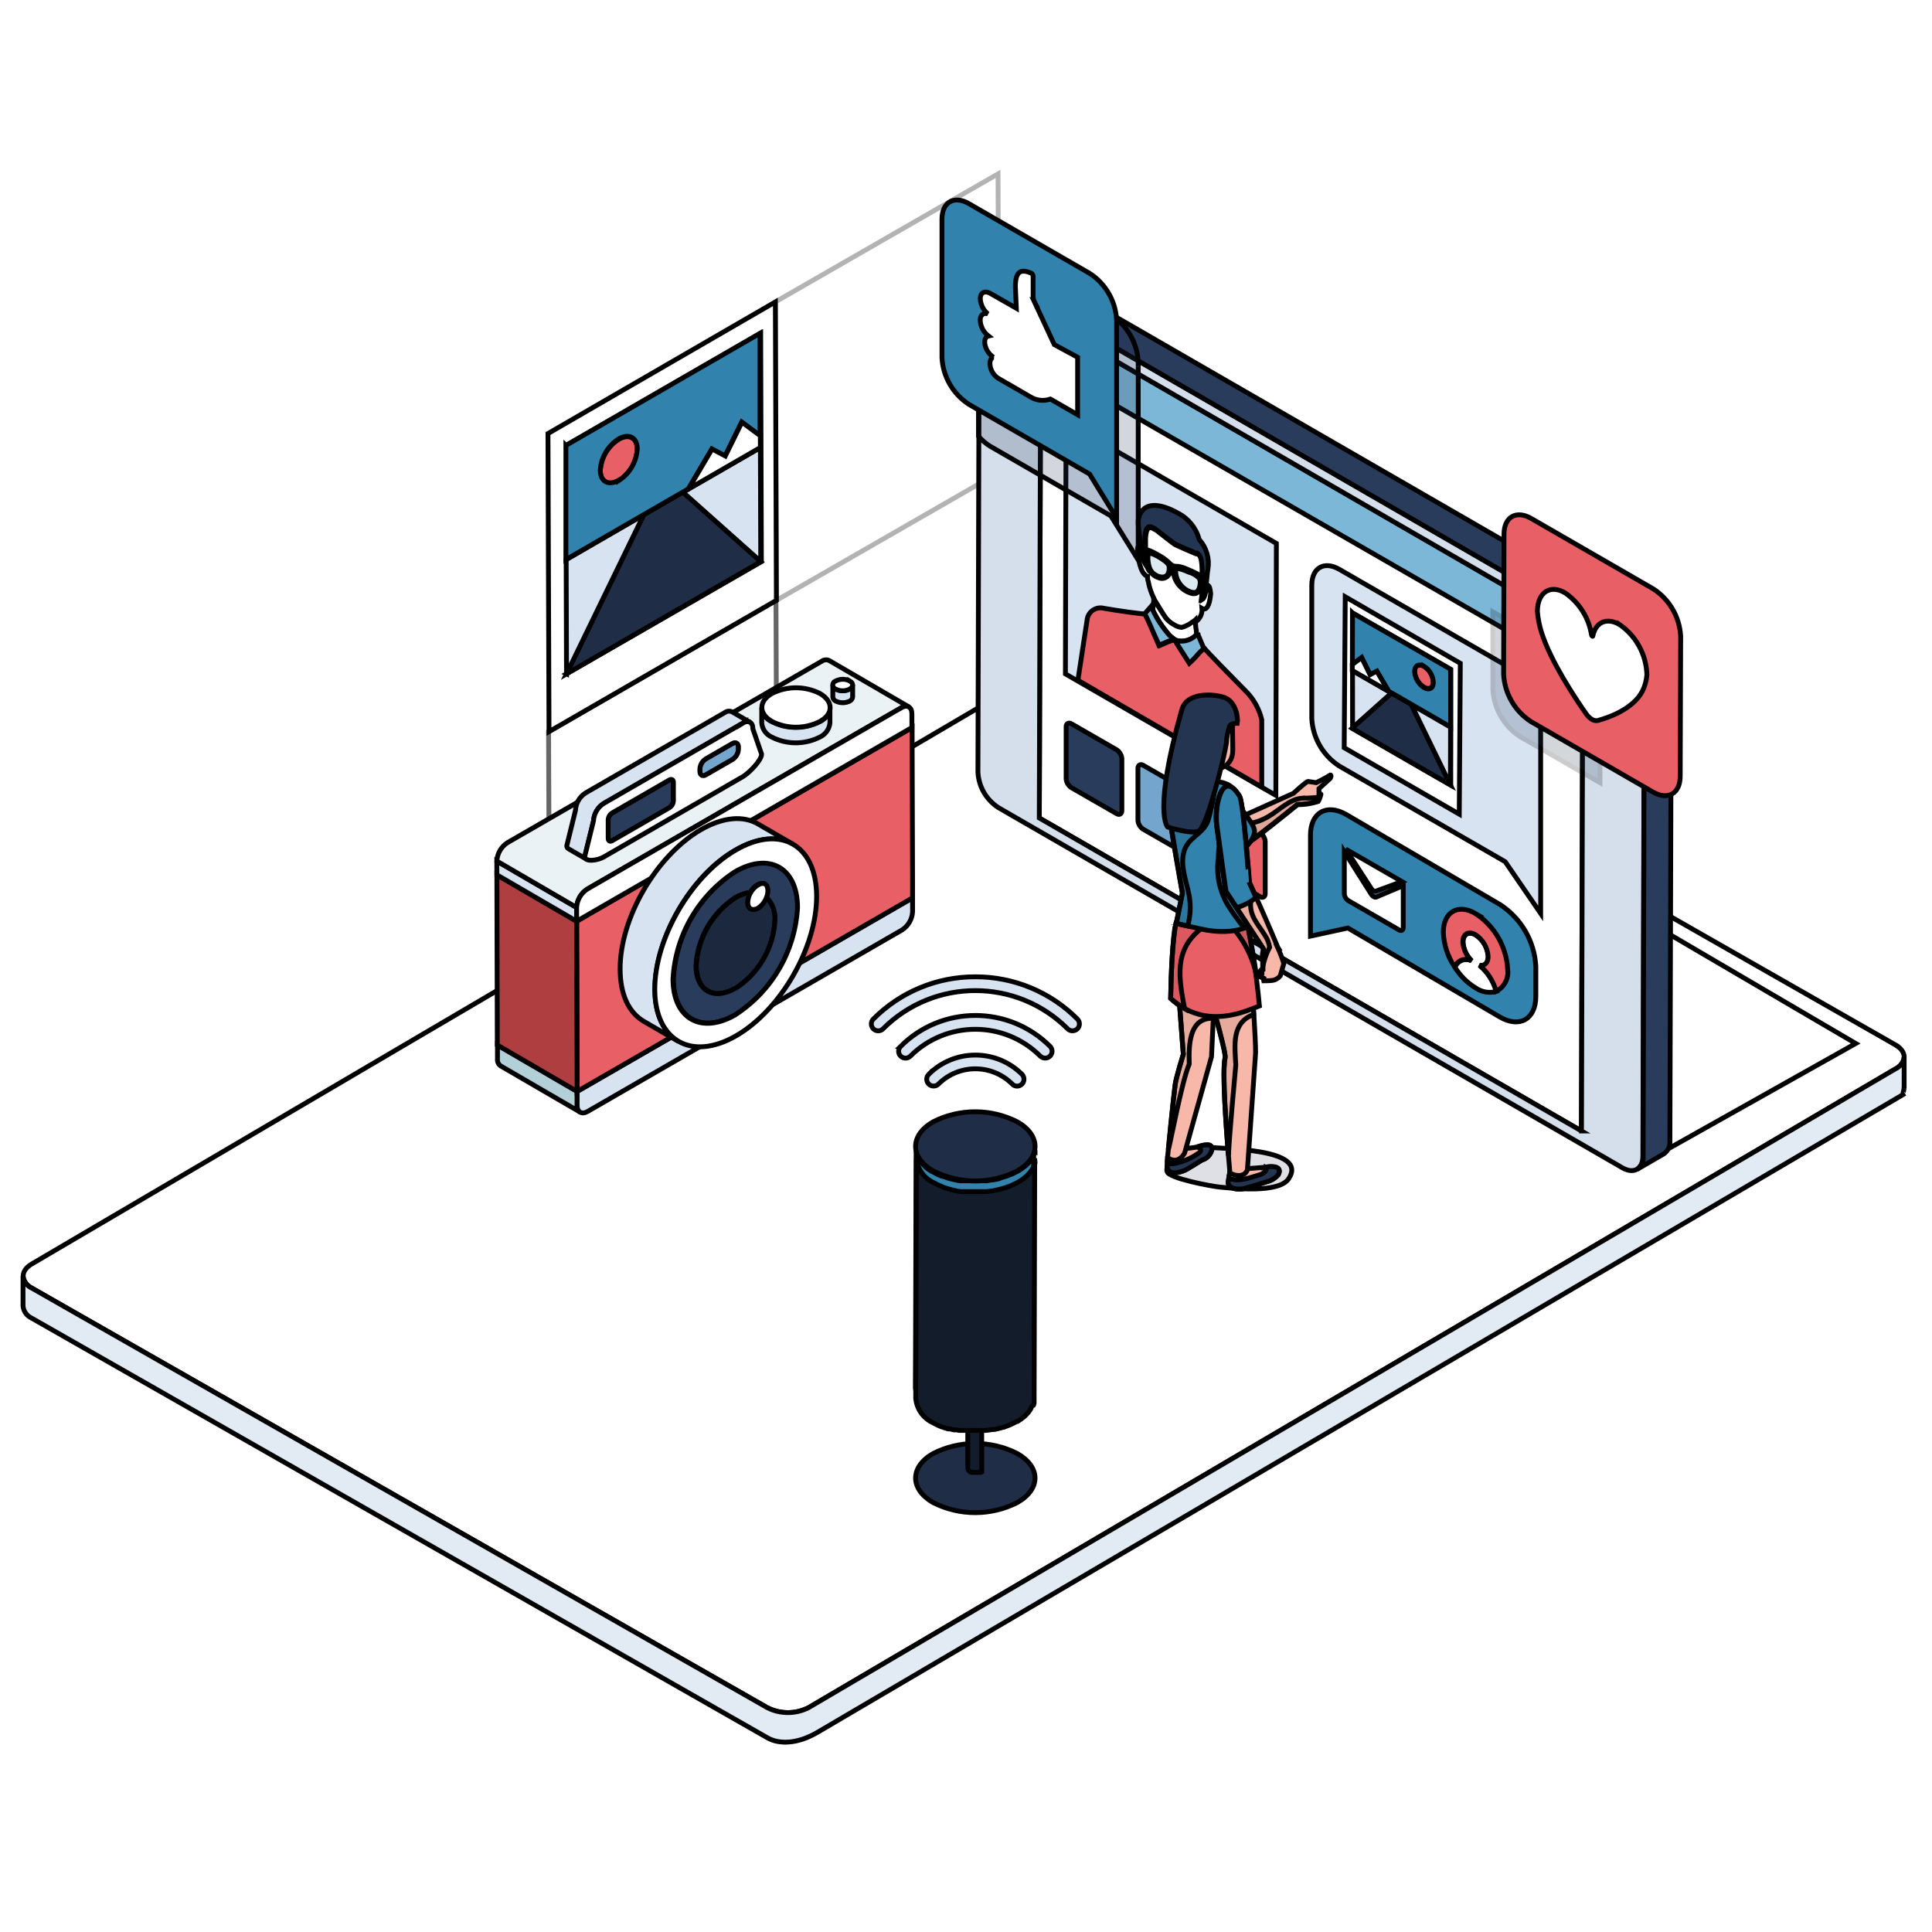 <svg width="400" height="400" xmlns="http://www.w3.org/2000/svg">
 <g>
  <title>background</title>
  
 </g>

 <g>
  <title>background</title>
 </g>
 <style type="text/css">.st0{fill:#8F9FCC;}
	.st1{opacity:0.2;}
	.st2{fill:#FFFFFF;}
	.st3{fill:#D8E3F2;}
	.st4{fill:url(#SVGID_1_);}
	.st5{fill:url(#SVGID_2_);}
	.st6{fill:#E2EAF3;}
	.st7{opacity:0.6;}
	.st8{fill:url(#SVGID_3_);}
	.st9{opacity:0.3;}
	.st10{fill:url(#SVGID_4_);}
	.st11{opacity:0.8;}
	.st12{fill:#E85F66;}
	.st13{fill:#1F2E46;}
	.st14{fill:#3182AD;}
	.st15{opacity:0.2;fill:url(#SVGID_5_);enable-background:new    ;}
	.st16{fill:#243551;}
	.st17{fill:#F69750;}
	.st18{fill:#7DB7D7;}
	.st19{fill:#DDEBF1;}
	.st20{fill:#D5DFEC;}
	.st21{fill:#293C5C;}
	.st22{fill:#74A5CC;}
	.st23{opacity:0.2;fill:#243551;enable-background:new    ;}
	.st24{fill:#B3D0D8;}
	.st25{fill:#AF3E40;}
	.st26{fill:#EAF2F5;}
	.st27{fill:#1B283D;}
	.st28{fill:#F7B7A9;}
	.st29{opacity:0.1;enable-background:new    ;}
	.st30{opacity:0.15;fill:#243551;enable-background:new    ;}
	.st31{opacity:0.07;enable-background:new    ;}
	.st32{opacity:0.06;enable-background:new    ;}
	.st33{fill:#344D75;}
	.st34{opacity:0.1;fill:#243551;enable-background:new    ;}
	.st35{fill:#81524F;}
	.st36{fill:#B7D1D8;}
	.st37{fill:#131C2A;}
	.st38{fill:url(#SVGID_6_);}
	.st39{fill:url(#SVGID_7_);}
	.st40{opacity:0.7;fill:url(#SVGID_8_);enable-background:new    ;}
	.st41{fill:#ABC3DF;}
	.st42{fill:#5A9BBD;}
	.st43{opacity:0.5;}
	.st44{fill:#83C2D6;}
	.st45{opacity:0.15;fill:#00586C;enable-background:new    ;}
	.st46{opacity:0.1;fill:#00586C;enable-background:new    ;}
	.st47{opacity:0.2;fill:#00586C;enable-background:new    ;}
	.st48{fill:#B77B65;}
	.st49{fill:#412928;}
	.st50{fill:#DF9877;}
	.st51{opacity:0.1;fill:#6C90B1;enable-background:new    ;}
	.st52{opacity:0.2;fill:#6C90B1;enable-background:new    ;}
	.st53{fill:#002135;}
	.st54{fill:#002D42;}
	.st55{opacity:0.3;fill:#234C75;enable-background:new    ;}
	.st56{fill:#F3C9B0;}
	.st57{opacity:0.15;enable-background:new    ;}
	.st58{fill:#C5D5E7;}
	.st59{fill:#F0F0F0;}
	.st60{fill:#F2F2F2;}
	.st61{opacity:0.4;}


#ch14a
{
    animation-name: ch14a;
    animation-duration: 20s;
    animation-iteration-count: infinite;
    animation-timing-function: ease-out;
    transform-origin: left 17px ;
    transform-box: fill-box;
}
@keyframes ch14a {
    0%{transform: rotateZ(110deg);}
     70%{transform: rotateZ(110deg);}
     80%{transform: rotateZ(110deg);}
     89%{transform: rotateZ(0deg);}
      90%{transform: rotateZ(0deg);}
    100%{transform: rotateZ(15deg);}
}
#cr1a
{
    
}
@keyframes cr1a {
    0%{transform: rotateZ(0deg);}
    20%{transform: rotateZ(-15deg);}
    30%{transform: rotateZ(5deg);}
    40%{transform: rotateZ(-15deg);}
    50%{transform: rotateZ(0deg);}
    60%{transform: rotateZ(0deg);}
    70%{transform: rotateZ(10deg);}
    80%{transform: rotateZ(-15deg);}
    90%{transform: rotateZ(5deg);}
    100%{transform: rotateZ(0deg);}
}
#cr1b
{
  
}
@keyframes cr1b {
    0%{transform: rotateZ(0deg);}
    20%{transform: rotateZ(5deg);}
    30%{transform: rotateZ(-5deg);}
    40%{transform: rotateZ(5deg);}
    50%{transform: rotateZ(0deg);}
    60%{transform: rotateZ(0deg);}
    70%{transform: rotateZ(-10deg);}
    80%{transform: rotateZ(5deg);}
    90%{transform: rotateZ(-5deg);}
    100%{transform: rotateZ(0deg);}
}
#cr2a
{
  
}
@keyframes cr2a {
    0%{transform: rotateZ(0deg);}
    20%{transform: rotateZ(15deg);}
    30%{transform: rotateZ(-5deg);}
    40%{transform: rotateZ(15deg);}
    50%{transform: rotateZ(0deg);}
    60%{transform: rotateZ(0deg);}
    70%{transform: rotateZ(-10deg);}
    80%{transform: rotateZ(15deg);}
    90%{transform: rotateZ(-5deg);}
    100%{transform: rotateZ(0deg);}
}

#ch14b
{
    animation-name: ch14b;
    animation-duration: 20s;
    animation-iteration-count: infinite;
    animation-timing-function: ease-out;
    transform-origin: left 25px;
    transform-box: fill-box;
}
@keyframes ch14b {
    0%{transform: rotateZ(110deg);}
     70%{transform: rotateZ(110deg);}
     80%{transform: rotateZ(110deg);}
     89%{transform: rotateZ(0deg);}
      90%{transform: rotateZ(0deg);}
    100%{transform: rotateZ(15deg);}
}
#ch2arm
{
    animation-name: ch2arm;
    animation-duration: 2s;
    animation-direction: alternate;
    animation-iteration-count: infinite;
    animation-timing-function: ease-out;
    transform-origin: right ;
    transform-box: fill-box;
}
@keyframes ch2arm {
    0%{transform: rotateZ(-10deg);}
    
    100%{transform: rotateZ(10deg);}
}

#box
{
    animation-name: box;
    animation-duration: 20s;
    animation-iteration-count: infinite;
   animation-timing-function: ease-out;
    transform-origin: center;
    transform-box: fill-box;
}
@keyframes box {
    0%{ transform: scale(0) translate(0px, 0px);}
    55%{ transform: scale(0) translate(0px, 0px);}
    56%{ transform: scale(1) translate(0px, 0px);}
    70%{ transform: translate(0px, 0px);}
    75%{ transform: translate(6px, -50px);}
    78%{ transform: translate(6px, -50px);}
    85%{ transform: translate(-147px, -25px);}
     85%{ transform: translate(-147px, -25px);}
     87%{ transform: translate(-147px, -7px);}
    90%{ transform: translate(-147px, -7px);}
     100%{ transform: translate(-147px, 2px);}
  
}
#drone2
{
   
}
@keyframes dr1 {
    0%   { transform: scale(0); }
    74%   { transform: scale(0); }
    
    75% { transform: scale(01); }
    84% { transform: scale(01); }
    85% { transform: scale(0); }
    100% { transform: scale(0); }
}
#wave1 {
    animation: map1 10s  linear infinite;
   animation-direction: inherit;
  }
  @keyframes map1 {
    0%{ transform: translate(0px ,0px)}
   
    100%{ transform: translate(-100px,-50px)}
  }
  #wave2 {
    animation: map2 10s 5s  linear infinite;
   animation-direction: inherit;
    
  }
  @keyframes map2 {
    0%{ transform: translate(0px, 0px)}
   
    100%{ transform: translate(-100px, -50px)}
  }
#glow {
    animation-name: glow;
    animation-duration:  2s;
    animation-direction: alternate;
    animation-iteration-count: infinite;
    animation-timing-function: ease-in-out;
    
}


@keyframes glow {
    0%   { opacity: 1; }
    50%   { opacity: .5; }
    100%   { opacity: 1; }

}
#a
{
  
}
@keyframes a {
    0%   { transform: scale(0); }
    1%   { transform: scale(0); }
    
    3% { transform: scale(01); }
}
#b
{
   
}
@keyframes b {
    0%   { transform: scale(0); }
    3%   { transform: scale(0); }
    
    4% { transform: scale(01); }
    
}
#b-2
{
    animation-name: b-2;
    animation-duration: 20s;
    animation-timing-function: linear;
   animation-fill-mode:forwards;
    transform-origin: center;
    transform-box: fill-box;
}
@keyframes b-2 {
    0%   { transform: scale(0); }
    4%   { transform: scale(0); }
    
    5% { transform: scale(01); }
    40%   { transform: scale(1); }
    41%   { transform: scale(0); }
    
    65% { transform: scale(0); }
    66%   { transform: scale(1); }
    
    71%   { transform: scale(1); }
    80%   { transform: scale(1); }
   
    91%   { transform: scale(1); }
    
    100% { transform: scale(1); }
}
#c
{
   
}
@keyframes c {
    0%   { transform: scale(0); }
    5%   { transform: scale(0); }
    
    7% { transform: scale(01); }
    20%   { transform: scale(01)}
   
    22%   { transform: scale(1); }
    
    40% { transform: scale(1); }
    41%   { transform: scale(0); }
    70%   { transform: scale(0); }
    71%   { transform: scale(1); }
   
    
    81%   { transform: scale(1); }
    90%   { transform: scale(1); }
   
}
#d
{
    animation-name: d;
    animation-duration: 20s;
    animation-timing-function: ease-out;
   animation-fill-mode:forwards;   transform-origin: center;
    transform-box: fill-box;
}
@keyframes d {
    0%   { transform: scale(0); }
    7%   { transform: scale(0); }
    
    9% { transform: scale(01); }
    40%   { transform: scale(1); }
    41%   { transform: scale(0); }
    74%   { transform: scale(0); }
    75%   { transform: scale(1); }
    80%   { transform: scale(1); }
    
    100% { transform: scale(1); }
}
#e
{
  
}
@keyframes e {
    0%   { transform: scale(0); }
    9%   { transform: scale(0); }
    
    11% { transform: scale(01); }
}
#ch1
{
    animation-name: ch1;
    animation-duration: 20s;
   animation-fill-mode:forwards;
    transform-origin: center;
    transform-box: fill-box;
}
@keyframes ch1 {
    0%   { transform: scale(0); }
    11%   { transform: scale(0); }
    
    12% { transform: scale(01); }
}
#ch2
{
    
}
@keyframes ch2 {
    0%   { transform: scale(0); }
    14%   { transform: scale(0); }
    
    15% { transform: scale(1); }
}
#ch3
{
    
}
@keyframes ch3 {
    0%   { transform: scale(0); }
    16%   { transform: scale(0); }
    
    17% { transform: scale(01); }
}
#f,#h
{
   
}
@keyframes f {
    0%   { transform: scale(0); }
    17%   { transform: scale(0); }
    
    18% { transform: scale(01); }
}
#g
{
   
}
@keyframes g {
    0%   { transform: scale(0); }
    18%   { transform: scale(0); }
    
    19% { transform: scale(01); }
}
#i
{
   
}
@keyframes i {
    0%   { transform: scale(0); }
    19%   { transform: scale(0); }
    
    20% { transform: scale(01); }
}
#j
{
   
}
@keyframes j {
    0%   { transform: scale(0); }
    20%   { transform: scale(0); }
    
    21% { transform: scale(01); }
}
#j1
{
   
}
@keyframes j1 {
    0%   { transform: scale(0); }
    20%   { transform: scale(0); }
    
    21% { transform: scale(01); }
}
#ch4
{
   
}
@keyframes ch4 {
    0%   { transform: scale(0); }
    20%   { transform: scale(0); }
    
    21% { transform: scale(01); }
}
#k
{
   
}
@keyframes f {
    0%   { transform: scale(0); }
    17%   { transform: scale(0); }
    
    18% { transform: scale(01); }
}
#l
{
   
}
@keyframes g {
    0%   { transform: scale(0); }
    18%   { transform: scale(0); }
    
    19% { transform: scale(01); }
}
#m,#m1
{
  
}
@keyframes i {
    0%   { transform: scale(0); }
    19%   { transform: scale(0); }
    
    20% { transform: scale(01); }
}
#n,#n1
{
    
}
@keyframes j {
    0%   { transform: scale(0); }
    20%   { transform: scale(0); }
    
    21% { transform: scale(01); }
}
#o,#o1
{
   
}
@keyframes j1 {
    0%   { transform: scale(0); }
    20%   { transform: scale(0); }
    
    21% { transform: scale(01); }
}
#p
{
    
}
@keyframes p {
    0%   { transform: scale(0); }
    21%   { transform: scale(0); }
    
    22% { transform: scale(01); }
}
#block1
{
   
}
@keyframes bl1 {
    0%   { transform: scale(0); }
    21%   { transform: scale(0); }
    
    22% { transform: scale(01); }
}
#pp1
{
   
}
@keyframes pp1 {
    0%   { transform: scale(0); }
    23%   { transform: scale(0); }
    
    24% { transform: scale(01); }
}
#pp2,#pp12
{
 
}
@keyframes pp2 {
    0%   { transform: scale(0); }
    24%   { transform: scale(0); }
    
    25% { transform: scale(01); }
}
#ch5
{
   
}
@keyframes ch5 {
    0%   { transform: scale(0); }
    22%   { transform: scale(0); }
    
    23% { transform: scale(01); }
}
#ch6
{
   
    0%   { transform: scale(0); }
    23%   { transform: scale(0); }
    
    24% { transform: scale(01); }
}
#ch4arm
{
    animation-name: ch4a;
    animation-duration: 2s;
    animation-iteration-count: infinite;
    animation-direction: alternate;
    transform-origin: top;
    transform-box: fill-box;
}
@keyframes ch4a {
    0%{transform: rotateZ(0deg);}
    30%{transform: rotateZ(0deg);}
    50%{transform: rotateZ(-25deg);}

    100%{transform: rotateZ(-25deg);}

}
#ch5arm
{
    animation-name: ch5a;
    animation-duration: 1.5s;
    animation-iteration-count: infinite;
    animation-direction: alternate;
    transform-origin: top;
    transform-box: fill-box;
}
@keyframes ch5a {
    0%{transform: rotateZ(0deg);}
    40%{transform: rotateZ(0deg);}
    100%{transform: rotateZ(8deg);}

}
#ch6arm
{
    animation-name: ch6a;
    animation-duration: 1.5s;
    animation-iteration-count: infinite;
    animation-direction: alternate;
    transform-origin: right top;
    transform-box: fill-box;
}
@keyframes ch6a {
    0%{transform: rotateZ(0deg);}
    40%{transform: rotateZ(0deg);}
    100%{transform: rotateZ(-25deg);}

}
#aaaarm1,#aaaarm2
{
    animation-name: aaaarm1;
    animation-duration: 3s;
    animation-iteration-count: infinite;
    animation-direction: alternate;
    transform-origin: top;
    transform-box: fill-box;
}
@keyframes aaaarm1 {
    0%{transform: rotateZ(0deg);}
    40%{transform: rotateZ(0deg);}
    100%{transform: rotateZ(-10deg);}

}
#ch10arm
{
    animation-name: ch10a;
    animation-duration: 8s;
    animation-timing-function: linear;
    animation-iteration-count: infinite;
    animation-direction: alternate;
    transform-origin: 90% 15%;
    transform-box: fill-box;
}
@keyframes ch10a {
    0%{transform: rotateZ(0deg);}
    24%{transform: rotateZ(0deg);}
40%{transform: rotateZ(85deg);}
60%{transform: rotateZ(85deg);}
70%{transform: rotateZ(0deg);}
85%{transform: rotateZ(0deg);}
    

}
#ch11arm
{
    animation-name: ch11a;
    animation-duration: 8s;
    animation-timing-function: linear;
    animation-iteration-count: infinite;
    animation-direction: alternate;
    transform-origin: 90% 15%;
    transform-box: fill-box;
}
@keyframes ch11a {
    0%{transform: rotateZ(45deg);}
    24%{transform: rotateZ(45deg);}
40%{transform: rotateZ(0deg);}
60%{transform: rotateZ(0deg);}
70%{transform: rotateZ(45deg);}
100%{transform: rotateZ(45deg);}

}
#ch78arm
{
    animation-name: ch78a;
    animation-duration: 8s;
    animation-timing-function: linear;
    animation-iteration-count: infinite;
    animation-direction: alternate;
    transform-origin: left;
    transform-box: fill-box;
}
@keyframes ch78a {
    0%{transform: rotateZ(25deg);}
    24%{transform: rotateZ(25deg);}
40%{transform: rotateZ(0deg);}
60%{transform: rotateZ(0deg);}
70%{transform: rotateZ(25deg);}
100%{transform: rotateZ(25deg);}

}
#ch111arm
{
    animation-name: ch111a;
    animation-duration: 8s;
    animation-timing-function: linear;
    animation-iteration-count: infinite;
    animation-direction: alternate;
    transform-origin: left;
    transform-box: fill-box;
}
@keyframes ch111a {
    0%{transform: rotateZ(0deg);}
    24%{transform: rotateZ(0deg);}
40%{transform: rotateZ(35deg);}
60%{transform: rotateZ(35deg);}
70%{transform: rotateZ(0deg);}
100%{transform: rotateZ(0deg);}

}
#ch9arm
{
    animation-name: ch9a;
    animation-duration: 8s;
    animation-timing-function: linear;
    animation-iteration-count: infinite;
    animation-direction: alternate;
    transform-origin: right;
    transform-box: fill-box;
}
@keyframes ch9a {
    0%{transform: rotateZ(0deg);}
    24%{transform: rotateZ(0deg);}
40%{transform: rotateZ(-55deg);}
60%{transform: rotateZ(-55deg);}
70%{transform: rotateZ(0deg);}
100%{transform: rotateZ(0deg);}

}
#pparm
{
    animation-name: ppa;
    animation-duration: 8s;
    animation-timing-function: linear;
    animation-iteration-count: infinite;
    animation-direction: alternate;
    transform-origin: left;
    transform-box: fill-box;
}
@keyframes ppa {
    0%{transform: rotateZ(35deg);}
    24%{transform: rotateZ(35deg);}
40%{transform: rotateZ(0deg);}
60%{transform: rotateZ(0deg);}
70%{transform: rotateZ(35deg);}
100%{transform: rotateZ(35deg);}

}
#ch13arm
{
    animation-name: ch13a;
    animation-duration: 8s;
    animation-timing-function: linear;
    animation-iteration-count: infinite;
    animation-direction: alternate;
    transform-origin: top;
    transform-box: fill-box;
}
@keyframes ch13a {
    0%{transform: rotateZ(-55deg);}
    24%{transform: rotateZ(-55deg);}
40%{transform: rotateZ(0deg);}
60%{transform: rotateZ(0deg);}
70%{transform: rotateZ(-55deg);}
100%{transform: rotateZ(-55deg);}

}
#kkkarm
{
    animation-name: kkka;
    animation-duration: 8s;
    animation-timing-function: linear;
    animation-iteration-count: infinite;
    animation-direction: alternate;
    transform-origin: 90% 10%;
    transform-box: fill-box;
}
@keyframes kkka {
    0%{transform: rotateZ(-25deg);}
    24%{transform: rotateZ(-25deg);}
40%{transform: rotateZ(0deg);}
60%{transform: rotateZ(0deg);}
70%{transform: rotateZ(-25deg);}
100%{transform: rotateZ(-25deg);}

}
#sig1
{
    animation-name: sig1;
   animation-fill-mode:forwards;rm-origin: center;
    transform-box: fill-box;
}
@keyframes sig1 {
    0%   { transform: scale(0); }
    30%   { transform: scale(0); }
    
    31% { transform: scale(01); }
}
#sig2
{
    animation-name: sig2;
   animation-fill-mode:forwards;rm-origin: center;
    transform-box: fill-box;
}
@keyframes sig2 {
    0%   { transform: scale(0); }
    50%   { transform: scale(0); }
    
    51% { transform: scale(01); }
}
#sig3
{
    animation-name: sig3;
   animation-fill-mode:forwards;rm-origin: center;
    transform-box: fill-box;
}
@keyframes sig3 {
    0%   { transform: scale(0); }
    70%   { transform: scale(0); }
    
    71% { transform: scale(01); }
}
#sg1,#sg4,#sg7,#dt41,#wi,#wi4,#wi7,#wi10,#wi13 {
    animation: dt1 1s infinite linear;
}
@keyframes dt1 {
    0% {
        opacity: 0;
    }
    100% {
        opacity: 1;
    }
}
#sg2,#sg5,#sg8,#dt42,#wi2,#wi5,#wi8,#wi11,#wi14 {
    animation: dt2 1s infinite linear;
}
@keyframes dt2 {
    0% {
        opacity: 0;
    }
    25% {
        opacity: 0;
    }
    100% {
        opacity: 1;
    }
}
#sg3,#sg6,#sg9,#dt43,#wi3,#wi6,#wi9,#wi12,#wi15 {
    animation: dt3 1s infinite linear;
}

@keyframes dt3 {
    0% {
        opacity: 0;
    }
    50% {
        opacity: 0;
    }
    100% {
        opacity: 1;
    }
}
#q
{
   
}
@keyframes q {
    0%   { transform: scale(0); }
    2%   { transform: scale(0); }
    
    3% { transform: scale(01); }
}
#r
{
   
}
@keyframes r {
    0%   { transform: scale(0); }
    4%   { transform: scale(0); }
    
    5% { transform: scale(01); }
}
#s
{
  
}
@keyframes s {
    0%   { transform: scale(0); }
    4%   { transform: scale(0); }
    
    5% { transform: scale(01); }
}
#t
{
    
}
@keyframes t {
    0%   { transform: scale(0); }
    6%   { transform: scale(0); }
    
    7% { transform: scale(01); }
}
#u
{
   
}
@keyframes u {
    0%   { transform: scale(0); }
    8%   { transform: scale(0); }
    
    9% { transform: scale(01); }
}
#block2
{
   
}
@keyframes bl2 {
    0%   { transform: scale(0); }
    10%   { transform: scale(0); }
    
    11% { transform: scale(01); }
}
#v
{
    
}
@keyframes vvv {
    0%   { transform: scale(0); }
    12%   { transform: scale(0); }
    13% { transform: scale(01); }
    15%   { transform: scale(1); }
    18%   { transform: scale(0); }
    
    20% { transform: scale(0); }
    24%   { transform: scale(1); }
     
    70%   { transform: scale(1); }
    71%   { transform: scale(0); }
    80%   { transform: scale(0); }
    81%   { transform: scale(1); }
    
    100% { transform: scale(1); }
}
#w
{
    animation-name: w;
    animation-duration: 20s;
   animation-iritation-count: infinite;
    transform-origin: bottom;
    transform-box: fill-box;
}
@keyframes w {
    0%   { transform: scale(0); }
    12%   { transform: scale(0); }
    
    13% { transform: scale(01); }
	20%   { transform: scale(01); }
    21%   { transform: scale(0); }
    
    30% { transform: scale(0); }
	31%   { transform: scale(01); }
    
    40% { transform: scale(01); }
	41%   { transform: scale(0); }
    50%   { transform: scale(0); }
    
    51% { transform: scale(01); }
	60%   { transform: scale(01); }
    61%   { transform: scale(0); }
	100%   { transform: scale(0); }
}


#x
{
   
}
@keyframes x {
    0%   { transform: scale(0); }
    14%   { transform: scale(0); }
    
    15% { transform: scale(01); }
}
#pt1{
    
    animation-name: ln1;
    animation-duration: 20s;
    animation-iteration-count: infinite;
    stroke-dasharray: 300;
        stroke-dashoffset: 300;
}
@keyframes ln1 {
    0%   { stroke-dashoffset: 0 }
    25% { stroke-dashoffset: 0; }
    30% { stroke-dashoffset: 300; }
    100% { stroke-dashoffset: 300; }
    
}
#pt2{
    
    animation-name: ln2;
    animation-duration: 20s;
    animation-iteration-count: infinite;
    stroke-dasharray: 500;
        stroke-dashoffset: 500;
}
@keyframes ln2 {
    0%   { stroke-dashoffset: 0 }
    30% { stroke-dashoffset: 0; }
    40% { stroke-dashoffset: 500; }
    100% { stroke-dashoffset: 500; }
    
}
#pt3{
    
    animation-name: ln3;
    animation-duration: 20s;
    animation-iteration-count: infinite;
    stroke-dasharray: 500;
        stroke-dashoffset: 500;
}
@keyframes ln3 {
    0%   { stroke-dashoffset: 0 }
    40% { stroke-dashoffset: 0; }
    55% { stroke-dashoffset: 500; }
    100% { stroke-dashoffset: 500; }
    
}
#pt4{
    
    animation-name: ln4;
    animation-duration: 20s;
    animation-iteration-count: infinite;
    stroke-dasharray: 500;
        stroke-dashoffset: 500;
}
@keyframes ln4 {
    0%   { stroke-dashoffset: 0 }
    55% { stroke-dashoffset: 0; }
    70% { stroke-dashoffset: 500; }
    100% { stroke-dashoffset: 500; }
    
}
#pt5{
    
    animation-name: ln5;
    animation-duration: 20s;
    animation-iteration-count: infinite;
    stroke-dasharray: 500;
        stroke-dashoffset: 500;
}
@keyframes ln5 {
    0%   { stroke-dashoffset: 0 }
    70% { stroke-dashoffset: 0; }
    95% { stroke-dashoffset: -500; }
    100% { stroke-dashoffset: -500; }
    
}
#y
{
   
@keyframes y {
    0%   { transform: scale(0); }
    16%   { transform: scale(0); }
    
    17% { transform: scale(01); }
}
#z
{
   
}
@keyframes z {
    0%   { transform: scale(0); }
    18%   { transform: scale(0); }
    
    19% { transform: scale(01); }
}
#z1
{
    animation-name: z1;
    animation-duration: 20s;
   animation-fill-mode:forwards;
    transform-origin: bottom;
    transform-box: fill-box;
}
@keyframes z1 {
    0%   { transform: scale(0); }
    32%   { transform: scale(0); }
    
    33% { transform: scale(01); }
    43%   { transform: scale(1); }
    45%   { transform: scale(0); }
    
    53% { transform: scale(0); }
    55% { transform: scale(01); }
    73%   { transform: scale(1); }
    75%   { transform: scale(0); }
    
    85% { transform: scale(0); }
    87% { transform: scale(01); }
    100%   { transform: scale(1); }
}
#ch7
{
    animation-name: ch7;
    animation-duration: 20s;
   animation-fill-mode:forwards;
    transform-origin: bottom;
    transform-box: fill-box;
}
@keyframes ch7 {
    0%   { transform: scale(0); }
    20%   { transform: scale(0); }
    
    21% { transform: scale(01); }
}
#ch78
{
    animation-name: ch78;
    animation-duration: 20s;
   animation-fill-mode:forwards;
    transform-origin: bottom;
    transform-box: fill-box;
}
@keyframes ch78 {
    0%   { transform: scale(0); }
    22%   { transform: scale(0); }
    
    23% { transform: scale(01); }
}

#aa
{
    animation-name: aa;
    animation-duration: 20s;
   
   animation-fill-mode:forwards;
    transform-origin: bottom;
    transform-box: fill-box;
}
@keyframes aa {
    0%   { transform: scale(0); }
    24%   { transform: scale(0); }
    
    25% { transform: scale(01); }
}
#ch9
{
    animation-name: ch9;
    animation-duration: 20s;
   animation-fill-mode:forwards;
    transform-origin: bottom;
    transform-box: fill-box;
}
@keyframes ch9 {
    0%   { transform: scale(0); }
    20%   { transform: scale(0); }
    
    21% { transform: scale(01); }
}
#bb
{
    animation-name: bb;
    animation-duration: 20s;
   animation-fill-mode:forwards;
    transform-origin: bottom;
    transform-box: fill-box;
}
@keyframes bb {
    0%   { transform: scale(0); }
    20%   { transform: scale(0); }
    
    21% { transform: scale(01); }
}
#cc
{
    animation-name: cc;
    animation-duration: 20s;
   animation-fill-mode:forwards;
    transform-origin: bottom;
    transform-box: fill-box;
}
@keyframes cc {
    0%   { transform: scale(0); }
    20%   { transform: scale(0); }
    
    21% { transform: scale(01); }
}
#dd
{
    animation-name:dd;
    animation-duration: 20s;
   animation-fill-mode:forwards;
    transform-origin: bottom;
    transform-box: fill-box;
}
@keyframes dd {
    0%   { transform: scale(0); }
    21%   { transform: scale(0); }
    
    22% { transform: scale(01); }
}
#ee
{
    animation-name: ee;
    animation-duration: 20s;
   animation-fill-mode:forwards;
    transform-origin: bottom;
    transform-box: fill-box;
}
@keyframes ee {
    0%   { transform: scale(0); }
    22%   { transform: scale(0); }
    
    23% { transform: scale(01); }
}
#ch10
{
    animation-name: ch10;
    animation-duration: 20s;
   animation-fill-mode:forwards;
    transform-origin: bottom;
    transform-box: fill-box;
}
@keyframes ch10 {
    0%   { transform: scale(0); }
    22%   { transform: scale(0); }
    
    23% { transform: scale(01); }
}
#ch11
{
    animation-name: ch11;
    animation-duration: 20s;
   animation-fill-mode:forwards;
    transform-origin: bottom;
    transform-box: fill-box;
}
@keyframes ch11 {
    0%   { transform: scale(0); }
    25%   { transform: scale(0); }
    
    26% { transform: scale(01); }
}
#ch12
{
    animation-name: ch12;
    animation-duration: 20s;
   animation-fill-mode:forwards;
    transform-origin: bottom;
    transform-box: fill-box;
}
@keyframes ch12 {
    0%   { transform: scale(0); }
    30%   { transform: scale(0); }
    
    31% { transform: scale(01); }
}
#ch111
{
    animation-name: ch111;
    animation-duration: 20s;
   animation-fill-mode:forwards;
    transform-origin: bottom;
    transform-box: fill-box;
}
@keyframes ch111 {
    0%   { transform: scale(0); }
    31%   { transform: scale(0); }
    
    32% { transform: scale(01); }
}
#ch13
{
    animation-name: ch13;
    animation-duration: 20s;
   animation-fill-mode:forwards;
    transform-origin: bottom;
    transform-box: fill-box;
}
@keyframes ch13 {
    0%   { transform: scale(0); }
    33%   { transform: scale(0); }
    
    34% { transform: scale(01); }
}
#ch14
{
    animation-name: ch14;
    animation-duration: 20s;
   animation-fill-mode:forwards;
    transform-origin: left bottom;
    transform-box: fill-box;
}
@keyframes ch14 {
    0%   { transform: scale(0); }
    33%   { transform: scale(0); }
    
    33.2% { transform: scale(01); }
}

#ff
{
    animation-name: ff;
    animation-duration: 20s;
   animation-fill-mode:forwards;
    transform-origin: bottom;
    transform-box: fill-box;
}
@keyframes ff {
    0%   { transform: scale(0); }
    23%   { transform: scale(0); }
    
    24% { transform: scale(01); }
}
#gg
{
    animation-name:gg;
    animation-duration: 20s;
   animation-fill-mode:forwards;
    transform-origin: bottom;
    transform-box: fill-box;
}
@keyframes gg{
    0%   { transform: scale(0); }
    24%   { transform: scale(0); }
    
    25% { transform: scale(01); }
}
#hh
{
    animation-name:hh;
    animation-duration: 20s;
   animation-fill-mode:forwards;
    transform-origin: bottom;
    transform-box: fill-box;
}
@keyframes hh {
    0%   { transform: scale(0); }
    25%   { transform: scale(0); }
    
    26% { transform: scale(01); }
}
#ii
{
    animation-name: ii;
    animation-duration: 20s;
   animation-fill-mode:forwards;
    transform-origin: bottom;
    transform-box: fill-box;
}
@keyframes ii {
    0%   { transform: scale(0); }
    22%   { transform: scale(0); }
    
    23% { transform: scale(01); }
}
#jj
{
    animation-name:jj;
    animation-duration: 20s;
   animation-fill-mode:forwards;
    transform-origin: bottom;
    transform-box: fill-box;
}
@keyframes jj {
    0%   { transform: scale(0); }
    26%   { transform: scale(0); }
    
    27% { transform: scale(01); }
}
#wifi4
{
    animation-name:wi4;
    animation-duration: 20s;
   animation-fill-mode:forwards;
    transform-origin: bottom;
    transform-box: fill-box;
}
@keyframes wi4 {
    0%   { transform: scale(0); }
    26%   { transform: scale(0); }
    
    27% { transform: scale(01); }
}
#wifi5
{
    animation-name:wi5;
    animation-duration: 20s;
   animation-fill-mode:forwards;
    transform-origin: bottom;
    transform-box: fill-box;
}
@keyframes wi5 {
    0%   { transform: scale(0); }
    60%   { transform: scale(0); }
    
    61% { transform: scale(01); }
}
#jj1
{
    animation-name:jj1;
    animation-duration: 20s;
   animation-fill-mode:forwards;
    transform-origin: bottom;
    transform-box: fill-box;
}
@keyframes jj1 {
    0%   { transform: scale(0); }
    26%   { transform: scale(0); }
    
    27% { transform: scale(01); }
}
#kk
{
    animation-name: kk;
    animation-duration: 20s;
   animation-fill-mode:forwards;
    transform-origin: bottom;
    transform-box: fill-box;
}
@keyframes kk {
    0%   { transform: scale(0); }
    26%   { transform: scale(0); }
    
    27% { transform: scale(01); }
}
#ll
{
    animation-name: ll;
    animation-duration: 20s;
   animation-fill-mode:forwards;
    transform-origin: bottom;
    transform-box: fill-box;
}
@keyframes ll {
    0%   { transform: scale(0); }
    27%   { transform: scale(0); }
    
    28% { transform: scale(01); }
}
#mm, #mm_1_
{
    animation-name:mm;
    animation-duration: 20s;
   animation-fill-mode:forwards;
    transform-origin: bottom;
    transform-box: fill-box;
}
@keyframes mm {
    0%   { transform: scale(0); }
    20%   { transform: scale(0); }
    
    21% { transform: scale(01); }
}

#nn
{
    animation-name:nn;
    animation-duration: 20s;
   animation-fill-mode:forwards;
    transform-origin: bottom;
    transform-box: fill-box;
}
@keyframes nn {
    0%   { transform: scale(0); }
    22%   { transform: scale(0); }
    
    23% { transform: scale(01); }
}
#oo
{
    animation-name:oo;
    animation-duration: 20s;
   animation-fill-mode:forwards;
    transform-origin: bottom;
    transform-box: fill-box;
}
@keyframes oo {
    0%   { transform: scale(0); }
    24%   { transform: scale(0); }
    
    25% { transform: scale(01); }
}
#oo1
{
    animation-name:oo1;
    animation-duration: 20s;
   animation-fill-mode:forwards;
    transform-origin: bottom;
    transform-box: fill-box;
}
@keyframes oo1 {
    0%   { transform: scale(0); }
    26%   { transform: scale(0); }
    
    27% { transform: scale(01); }
}
#oo2
{
    animation-name:oo2;
    animation-duration: 20s;
   animation-fill-mode:forwards;
    transform-origin: bottom;
    transform-box: fill-box;
}
@keyframes oo2 {
    0%   { transform: scale(0); }
    28%   { transform: scale(0); }
    
    29% { transform: scale(01); }
}
#pp
{
    animation-name: pp;
    animation-duration: 20s;
   animation-fill-mode:forwards;
    transform-origin: bottom;
    transform-box: fill-box;
}
@keyframes pp {
    0%   { transform: scale(0); }
    30%   { transform: scale(0); }
    
    31% { transform: scale(01); }
}
#qq
{
    animation-name: qq;
    animation-duration: 20s;
   animation-fill-mode:forwards;
    transform-origin: bottom;
    transform-box: fill-box;
}
@keyframes qq {
    0%   { transform: scale(0); }
    32%   { transform: scale(0); }
    
    33% { transform: scale(01); }
}
#rr
{
    animation-name: rr;
    animation-duration: 20s;
   animation-fill-mode:forwards;
    transform-origin: bottom;
    transform-box: fill-box;
}
@keyframes rr {
    0%   { transform: scale(0); }
    33%   { transform: scale(0); }
    
    34% { transform: scale(01); }
}
#ss
{
    animation-name:ss;
    animation-duration: 20s;
   animation-fill-mode:forwards;
    transform-origin: bottom;
    transform-box: fill-box;
}
@keyframes ss {
    0%   { transform: scale(0); }
    34%   { transform: scale(0); }
    
    35% { transform: scale(01); }
}
#tt
{
    animation-name:tt;
    animation-duration: 20s;
   animation-fill-mode:forwards;
    transform-origin: bottom;
    transform-box: fill-box;
}
@keyframes tt {
    0%   { transform: scale(0); }
    35%   { transform: scale(0); }
    
    36% { transform: scale(01); }
}
#uu,#uu1
{
    animation-name:uu;
    animation-duration: 20s;
   animation-fill-mode:forwards;
    transform-origin: bottom;
    transform-box: fill-box;
}
@keyframes uu {
    0%   { transform: scale(0); }
    36%   { transform: scale(0); }
    
    37% { transform: scale(01); }
}
#vv
{
    animation-name:vv;
    animation-duration: 20s;
   animation-fill-mode:forwards;
    transform-origin: bottom;
    transform-box: fill-box;
}
@keyframes vv{
    0%   { transform: scale(0); }
    37%   { transform: scale(0); }
    
    38% { transform: scale(01); }
}
#ww
{
    animation-name:ww;
    animation-duration: 20s;
   animation-fill-mode:forwards;
    transform-origin: bottom;
    transform-box: fill-box;
}
@keyframes ww {
    0%   { transform: scale(0); }
    38%   { transform: scale(0); }
    
    39% { transform: scale(01); }
}
#xx
{
    animation-name:xx;
    animation-duration: 20s;
   animation-fill-mode:forwards;
    transform-origin: bottom;
    transform-box: fill-box;
}
@keyframes xx {
    0%   { transform: scale(0); }
    39%   { transform: scale(0); }
    
    40% { transform: scale(01); }
}
#yy
{
    animation-name:yy;
    animation-duration: 20s;
   animation-fill-mode:forwards;
    transform-origin: bottom;
    transform-box: fill-box;
}
@keyframes yy {
    0%   { transform: scale(0); }
    40%   { transform: scale(0); }
    
    41% { transform: scale(01); }
}
#zz
{
    animation-name:zz;
    animation-duration: 20s;
   animation-fill-mode:forwards;
    transform-origin: bottom;
    transform-box: fill-box;
}
@keyframes zz {
    0%   { transform: scale(0); }
    41%   { transform: scale(0); }
    
    42% { transform: scale(01); }
}
#aaa
{
    animation-name:aaa;
    animation-duration: 20s;
   animation-fill-mode:forwards;
    transform-origin: bottom;
    transform-box: fill-box;
}
@keyframes aaa {
    0%   { transform: scale(0); }
    42%   { transform: scale(0); }
    
    43% { transform: scale(01); }
}
#text1
{
    animation-name:txt;
    animation-duration: 20s;
   animation-fill-mode:forwards;
    transform-origin: bottom;
    transform-box: fill-box;
}
@keyframes txt {
    0%   { transform: scale(0); }
    42%   { transform: scale(0); }
    
    43% { transform: scale(01); }
}
#bbb
{
    animation-name:bbb;
    animation-duration: 20s;
   animation-fill-mode:forwards;
    transform-origin: bottom;
    transform-box: fill-box;
}
@keyframes bbb {
    0%   { transform: scale(0); }
    43%   { transform: scale(0); }
    
    44% { transform: scale(01); }
}
#lines
{
    animation-name:ln;
    animation-duration: 20s;
    animation-timing-function: ease-out;
    animation-iteration-count: infinite;
    transform-origin: bottom;
    transform-box: fill-box;
}
@keyframes ln {
    
 0%{opacity: 0;}
    70%{opacity: 0;}
    71%{opacity: 1;}

   
}
#ccc
{
    animation-name:ccc;
    animation-duration: 20s;
   animation-fill-mode:forwards;
    transform-origin: bottom;
    transform-box: fill-box;
}
@keyframes ccc {
    0%   { transform: scale(0); }
    44%   { transform: scale(0); }
    
    44.5% { transform: scale(01); }
}
#ddd
{
    animation-name:ddd;
    animation-duration: 20s;
   animation-fill-mode:forwards;
    transform-origin: bottom;
    transform-box: fill-box;
}
@keyframes ddd {
    0%   { transform: scale(0); }
    44%   { transform: scale(0); }
    
    45% { transform: scale(01); }
}
#ddd1,#ddd2
{
    animation-name:ddd;
    animation-duration: 20s;
   animation-fill-mode:forwards;
    transform-origin: bottom;
    transform-box: fill-box;
}
@keyframes ddd {
    0%   { transform: scale(0); }
    45%   { transform: scale(0); }
    
    45.5% { transform: scale(01); }
}
#h1
{
    animation-name:h1;
    animation-duration: 20s;
   animation-fill-mode:forwards;
    transform-origin: bottom;
    transform-box: fill-box;
}
@keyframes h1 {
    0%   { transform: scale(0); }
    46%   { transform: scale(0); }
    
    47% { transform: scale(01); }
}
#h2
{
    animation-name:h2;
    animation-duration: 20s;
   animation-fill-mode:forwards;
    transform-origin: bottom;
    transform-box: fill-box;
}
@keyframes h2 {
    0%   { transform: scale(0); }
    46.5%   { transform: scale(0); }
    
    47.5% { transform: scale(01); }
}
#h3
{
    animation-name:h3;
    animation-duration: 20s;
   animation-fill-mode:forwards;
    transform-origin: bottom;
    transform-box: fill-box;
}
@keyframes h3 {
    0%   { transform: scale(0); }
    47%   { transform: scale(0); }
    
    48% { transform: scale(01); }
}
#h4
{
    animation-name:h4;
    animation-duration: 20s;
   animation-fill-mode:forwards;
    transform-origin: bottom;
    transform-box: fill-box;
}
@keyframes h4 {
    0%   { transform: scale(0); }
    48%   { transform: scale(0); }
    
    49% { transform: scale(01); }
}
#h5
{
    animation-name:h5;
    animation-duration: 20s;
   animation-fill-mode:forwards;
    transform-origin: bottom;
    transform-box: fill-box;
}
@keyframes h5 {
    0%   { transform: scale(0); }
    48.5%   { transform: scale(0); }
    
    49.5% { transform: scale(01); }
}
#h6
{
    animation-name:h6;
    animation-duration: 20s;
   animation-fill-mode:forwards;
    transform-origin: bottom;
    transform-box: fill-box;
}
@keyframes h6 {
    0%   { transform: scale(0); }
    49.5%   { transform: scale(0); }
    
    50.5% { transform: scale(01); }
}
#h7
{
    animation-name:h7;
    animation-duration: 20s;
   animation-fill-mode:forwards;
    transform-origin: bottom;
    transform-box: fill-box;
}
@keyframes h7 {
    0%   { transform: scale(0); }
    51.5%   { transform: scale(0); }
    
    52.5% { transform: scale(01); }
}
#h8
{
    animation-name:h8;
    animation-duration: 20s;
   animation-fill-mode:forwards;
    transform-origin: bottom;
    transform-box: fill-box;
}
@keyframes h8 {
    0%   { transform: scale(0); }
    52.5%   { transform: scale(0); }
    
    53.5% { transform: scale(01); }
}
#crane1
{
    animation-name:crn1;
    animation-duration: 20s;
   animation-fill-mode:forwards;
    transform-origin: bottom;
    transform-box: fill-box;
}
@keyframes crn1 {
    0%   { transform: scale(0); }
    47.5%   { transform: scale(0); }
    
    48.5% { transform: scale(01); }
}
#crane2
{
    animation-name:crn2;
    animation-duration: 20s;
   animation-fill-mode:forwards;
    transform-origin: bottom;
    transform-box: fill-box;
}
@keyframes crn2 {
    0%   { transform: scale(0); }
    49.5%   { transform: scale(0); }
    
    50.5% { transform: scale(01); }
}
#eee
{
    animation-name:eee;
    animation-duration: 20s;
   animation-fill-mode:forwards;
    transform-origin: bottom;
    transform-box: fill-box;
}
@keyframes eee {
    0%   { transform: scale(0); }
    45%   { transform: scale(0); }
    
    46% { transform: scale(01); }
}
#fff
{
    animation-name:fff;
    animation-duration: 20s;
   animation-fill-mode:forwards;
    transform-origin: bottom;
    transform-box: fill-box;
}
@keyframes fff {
    0%   { transform: scale(0); }
    46%   { transform: scale(0); }
    
    47% { transform: scale(01); }
}
#ggg
{
    animation-name:ggg;
    animation-duration: 20s;
   animation-fill-mode:forwards;
    transform-origin: bottom;
    transform-box: fill-box;
}
@keyframes ggg {
    0%   { transform: scale(0); }
    47%   { transform: scale(0); }
    
    48% { transform: scale(01); }
}

#hhh
{
    animation-name:hhh;
    animation-duration: 20s;
   animation-fill-mode:forwards;
    transform-origin: bottom;
    transform-box: fill-box;
}
@keyframes hhh {
    0%   { transform: scale(0); }
    49%   { transform: scale(0); }
    
    50% { transform: scale(01); }
}
#iii
{
    animation-name:iii;
    animation-duration: 20s;
   animation-fill-mode:forwards;
    transform-origin: bottom;
    transform-box: fill-box;
}
@keyframes iii {
    0%   { transform: scale(0); }
    51%   { transform: scale(0); }
    
    52% { transform: scale(01); }
}

#jjj
{
    animation-name:jjj;
    animation-duration: 20s;
   animation-fill-mode:forwards;
    transform-origin: bottom;
    transform-box: fill-box;
}
@keyframes jjj {
    0%   { transform: scale(0); }
    52%   { transform: scale(0); }
    
    53% { transform: scale(01); }
}
#kkk
{
    animation-name:kkk;
    animation-duration: 20s;
   animation-fill-mode:forwards;
    transform-origin: bottom;
    transform-box: fill-box;
}
@keyframes kkk {
    0%   { transform: scale(0); }
    53%   { transform: scale(0); }
    
    54% { transform: scale(01); }
}
#lll
{
    animation-name:lll;
    animation-duration: 20s;
   animation-fill-mode:forwards;
    transform-origin: bottom;
    transform-box: fill-box;
}
@keyframes lll {
    0%   { transform: scale(0); }
    54%   { transform: scale(0); }
    
    55% { transform: scale(01); }
}

#mmm
{
    animation-name:mmm;
    animation-duration: 20s;
   animation-fill-mode:forwards;
    transform-origin: bottom;
    transform-box: fill-box;
}
@keyframes mmm {
    0%   { transform: scale(0); }
    56% { transform: scale(0); }
    
    57% { transform: scale(01); }
}

#nnn
{
    animation-name:nnn;
    animation-duration: 20s;
   animation-fill-mode:forwards;
    transform-origin: bottom;
    transform-box: fill-box;
}
@keyframes nnn {
    0%   { transform: scale(0); }
    58%   { transform: scale(0); }
    
    59% { transform: scale(01); }
}
#ooo
{
    animation-name:ooo;
    animation-duration: 20s;
   animation-fill-mode:forwards;
    transform-origin: bottom;
    transform-box: fill-box;
}
@keyframes ooo {
    0%   { transform: scale(0); }
    45%   { transform: scale(0); }
    
    46% { transform: scale(01); }
}

#ppp
{
    animation-name:ppp;
    animation-duration: 20s;
   animation-fill-mode:forwards;
    transform-origin: bottom;
    transform-box: fill-box;
}
@keyframes ppp {
    0%   { transform: scale(0); }
    60%   { transform: scale(0); }
    
    61% { transform: scale(01); }
}

#qqq
{
    animation-name:qqq;
    animation-duration: 20s;
   animation-fill-mode:forwards;
    transform-origin: bottom;
    transform-box: fill-box;
}
@keyframes qqq {
    0%   { transform: scale(0); }
    61%   { transform: scale(0); }
    
    62% { transform: scale(01); }
}

#rrr
{
    animation-name:rrr;
    animation-duration: 20s;
   animation-fill-mode:forwards;
    transform-origin: bottom;
    transform-box: fill-box;
}
@keyframes rrr {
    0%   { transform: scale(0); }
    62%   { transform: scale(0); }
    
    63% { transform: scale(01); }
}
#sss
{
    animation-name:sss;
    animation-duration: 20s;
   animation-fill-mode:forwards;
    transform-origin: bottom;
    transform-box: fill-box;
}
@keyframes sss {
    0%   { transform: scale(0); }
    63%   { transform: scale(0); }
    
    64% { transform: scale(01); }
}
#sssarm
{
    animation-name: sssarm;
    animation-duration: 20s;
    animation-iteration-count: infinite;
    animation-direction: alternate;
    transform-origin: top;
    transform-box: fill-box;
}
@keyframes sssarm {
    0%{transform: rotateZ(0deg);}
    64%{transform: rotateZ(0deg);}
    66%{transform: rotateZ(-55deg);}
    70%{transform: rotateZ(-55deg);}
    72%{transform: rotateZ(0deg);}

}
#ttt
{
    animation-name:ttt;
    animation-duration: 20s;
   animation-fill-mode:forwards;
    transform-origin: bottom;
    transform-box: fill-box;
}
@keyframes ttt {
    0%   { transform: scale(0); }
    64%   { transform: scale(0); }
    
    65% { transform: scale(01); }
}











/*
#box
{
    animation-name: box;
    animation-duration: 20s;
    animation-iteration-count: infinite;
   animation-timing-function: ease-out;
    transform-origin: center;
    transform-box: fill-box;
}
@keyframes box {
  0%{ transform: translate(0px, 0px);}
  20%{ transform: translate(0px, 0px);}
  30%{ transform: translate(9px, -70px);}
  40%{ transform: translate(-193px, -29px);}
   40%{ transform: translate(-193px, -29px);}
   50%{ transform: translate(-193px, -13px);}
  100%{ transform: translate(-193px, -13px);}
  
}*/
#arm1
{
    animation-name: h;
    animation-duration: 2s;
    animation-timing-function: ease-out;
    animation-iteration-count: infinite;
   animation-direction: alternate;
    transform-origin:  right center ;
    transform-box: fill-box;
}
@keyframes h {
    0%{transform: rotateZ(0deg);}
    
    100%{transform: rotateZ(30deg);}
}</style>
 <g>
  <title>Layer 1</title>
  <g class="st1" id="h2">
   <path id="svg_1151" d="m101.95,358.93l-41.63,-24.19c-1.57,-0.8 -3.43,-0.8 -5,0l-41.88,24.19c-1.39,0.8 -1.39,2.09 0,2.89l41.63,24.19c1.57,0.8 3.43,0.8 5,0l41.9,-24.19c1.34,-0.8 1.35,-2.09 -0.02,-2.89z" class="st2"/>
  </g>
  <g id="svg_741" stroke="null">
   <path id="svg_742" d="m392.447,216.345l-152.255,-86.871c-2.698,-1.374 -5.882,-1.374 -8.58,0l-225.043,132.224c-2.361,1.374 -2.345,3.603 0,4.977l152.272,86.88c2.69,1.374 5.874,1.374 8.564,0l225.067,-132.24c2.369,-1.382 2.353,-3.595 -0.025,-4.969z" class="st2" stroke="null"/>
   <path id="svg_743" d="m394.233,225.073l0,-6.252c-0.115,1.086 -0.806,2.032 -1.802,2.468l-225.018,132.257c-2.69,1.374 -5.874,1.374 -8.564,0l-152.28,-86.871c-1.012,-0.444 -1.703,-1.407 -1.802,-2.509l0,6.236c0.107,1.102 0.798,2.057 1.802,2.509l152.272,86.855c2.377,1.39 6.203,1.39 10.489,-1.152l225.067,-132.224c-0.765,0.469 -0.189,-0.362 -0.165,-1.316l0,-0z" class="st6" stroke="null"/>
  </g>
  <g id="svg_744" class="st7" stroke="null">
   <g id="svg_745" stroke="null">
    <polygon id="svg_746" points="113.576,151.496 113.814,213.227 160.894,186.03 160.656,124.266 " class="st8" stroke="null"/>
   </g>
  </g>
  <g id="svg_747" class="st9" stroke="null">
   <g id="svg_748" stroke="null">
    <polygon id="svg_749" points="160.516,62.51 160.746,124.299 206.855,97.785 206.633,35.996 " class="st10" stroke="null"/>
   </g>
  </g>
  <polygon id="svg_751" points="141.373,101.915 157.505,116.295 157.431,92.652 " class="st3" stroke="null"/>
  <path id="svg_752" d="m113.452,89.764l0.214,61.715l47.08,-27.18l-0.214,-61.789l-47.08,27.254l0,-0zm3.842,49.745l0,-23.651l0,-23.643l40.194,-23.215l0.148,47.294l-40.343,23.215z" class="st2" stroke="null"/>
  <style rel="stylesheet" type="text/css">:root {
        --animate-duration: 1s;
        --animate-delay: 1s;
        --animate-repeat: 1;
      }
      
       .animate__animated {
        -webkit-animation-duration: 1s;
        animation-duration: 1s;
        -webkit-animation-duration: 1s;
        animation-duration: 1s;
        -webkit-animation-fill-mode: both;
        animation-fill-mode: both;
      }
    
         @-webkit-keyframes flash {
          from,
          50%,
          to {
            opacity: 1;
          }
        
          25%,
          75% {
            opacity: 0;
          }
        }
        @keyframes flash {
          from,
          50%,
          to {
            opacity: 1;
          }
        
          25%,
          75% {
            opacity: 0;
          }
        }
        .animate__flash {
          -webkit-animation-name: flash;
          animation-name: flash;
        }
        
    .animate__animated.animate__infinite {
          -webkit-animation-iteration-count: infinite;
          animation-iteration-count: infinite;
        }
    .animate__animated.animate__delay-1s {
          -webkit-animation-delay: 1s;
          animation-delay: 1s;
          -webkit-animation-delay: 1s;
          animation-delay: 1s;
        }
    .animate__animated.animate__slower {
          -webkit-animation-duration: calc(1s * 8);
          animation-duration: calc(1s * 8);
          -webkit-animation-duration: calc(1s * 8);
          animation-duration: calc(1s * 8);
        }</style>
  <g class="animate__animated animate__flash animate__infinite animate__delay-1s animate__slower">
   <path id="svg_753" d="m128.104,90.957c-2.246,1.423 -3.669,3.834 -3.817,6.491c0,2.345 1.711,3.282 3.842,2.057c2.229,-1.431 3.653,-3.842 3.817,-6.491c0,-2.369 -1.736,-3.282 -3.842,-2.057z" class="st12" stroke="null" xmlns="http://www.w3.org/2000/svg"/>
  </g>
  <polygon id="svg_754" points="133.278,106.579 117.294,139.51 157.505,116.295 141.373,101.915 " class="st13" stroke="null"/>
  <polygon id="svg_755" points="117.294,139.51 133.278,106.579 117.22,115.867 " class="st3" stroke="null"/>
  <style rel="stylesheet" type="text/css">:root {
        --animate-duration: 1s;
        --animate-delay: 1s;
        --animate-repeat: 1;
      }
      
       .animate__animated {
        -webkit-animation-duration: 1s;
        animation-duration: 1s;
        -webkit-animation-duration: 1s;
        animation-duration: 1s;
        -webkit-animation-fill-mode: both;
        animation-fill-mode: both;
      }
    
         @-webkit-keyframes flash {
          from,
          50%,
          to {
            opacity: 1;
          }
        
          25%,
          75% {
            opacity: 0;
          }
        }
        @keyframes flash {
          from,
          50%,
          to {
            opacity: 1;
          }
        
          25%,
          75% {
            opacity: 0;
          }
        }
        .animate__flash {
          -webkit-animation-name: flash;
          animation-name: flash;
        }
        
    .animate__animated.animate__infinite {
          -webkit-animation-iteration-count: infinite;
          animation-iteration-count: infinite;
        }
    .animate__animated.animate__delay-2s {
          -webkit-animation-delay: calc(1s * 2);
          animation-delay: calc(1s * 2);
          -webkit-animation-delay: calc(1s * 2);
          animation-delay: calc(1s * 2);
        }
    .animate__animated.animate__slower {
          -webkit-animation-duration: calc(1s * 8);
          animation-duration: calc(1s * 8);
          -webkit-animation-duration: calc(1s * 8);
          animation-duration: calc(1s * 8);
        }</style>
  <g class="animate__animated animate__flash animate__infinite animate__delay-2s animate__slower">
   <path id="svg_756" d="m117.162,92.216l0,23.651l16.042,-9.279l8.095,-4.664l1.193,-0.683l4.87,-8.276l2.739,1.456l3.439,-7.009l3.817,2.83l0,-21.241l-40.194,23.215l-0,0zm10.958,7.206c-2.131,1.226 -3.842,0.288 -3.842,-2.057c0.156,-2.649 1.579,-5.067 3.817,-6.491c2.106,-1.226 3.842,-0.304 3.842,2.057c-0.148,2.674 -1.571,5.117 -3.817,6.565l0,-0.074z" class="st14" stroke="null" xmlns="http://www.w3.org/2000/svg"/>
  </g>
  <polygon id="svg_757" points="153.606,87.403 150.167,94.412 147.427,92.956 142.541,101.248 157.431,92.652 157.414,90.233 " class="st2" stroke="null"/>
  <polygon id="svg_758" points="280.589,208.702 338.446,241.748 384.209,216.04 327.652,182.896 " class="st15" stroke="null"/>
  <polygon id="svg_760" points="215.18,169.363 327.414,234.155 327.718,130.576 215.468,65.776 " class="st2" stroke="null"/>
  <g id="svg_761" stroke="null" xmlns="http://www.w3.org/2000/svg">
   <polygon id="svg_762" points="220.585,139.526 264.153,164.674 264.259,112.51 220.709,87.37 " class="st3" stroke="null"/>
   <g id="svg_763" stroke="null">
    <path id="svg_764" d="m250.077,121.181c-0.074,-0.016 -0.156,-0.016 -0.23,0c-0.181,1.39 -0.436,2.682 -0.971,2.994l0,0c0,-0.88 0.107,-1.802 0.123,-2.665c0,-0.271 0,-0.576 0,-0.88c0,-0.773 0,-1.621 0,-2.616c0,-2.345 -0.436,-2.978 -1.045,-3.332l-0.09,0l-0.197,0l-0.255,-0.107c-0.814,-0.321 -3.603,-1.547 -4.089,-1.802c-0.485,-0.255 -3.175,-2.435 -3.965,-3.027l-0.197,-0.148l-0.123,0l-0.181,-0.123c-0.814,-0.452 -1.547,-0.395 -1.678,1.892c0,0.592 0,1.209 0,1.802s0,1.259 0,1.909c0,0.65 0,1.374 0.123,2.04c-0.411,-0.724 -0.658,-1.53 -0.724,-2.361c0,-0.362 -0.123,-0.757 -0.197,-1.152c-0.123,-0.181 -0.271,-0.337 -0.452,-0.469c-0.271,-0.148 -0.452,0 -0.378,1.012c0.214,2.846 0.905,4.615 1.802,5.084c0.074,0.049 0.148,0.09 0.23,0.107c0,0.362 0,0.699 0.148,1.028c0.222,1.25 0.633,2.468 1.209,3.603l0.123,0.288c0,0 2.147,3.603 2.509,3.949c0.469,0.543 1.028,1.004 1.662,1.349c0.477,0.313 1.02,0.51 1.588,0.576c0.42,-0.099 0.831,-0.263 1.209,-0.469l0.757,-0.452c0.255,-0.197 0.847,-0.592 0.864,-0.609c0.025,0.016 0.058,0.016 0.09,0c0.79,-0.633 1.209,-1.621 1.119,-2.632c0.864,0.502 1.571,-0.436 1.802,-3.044c-0.115,-1.201 -0.296,-1.596 -0.584,-1.744l-0,-0z" class="st2" stroke="null"/>
    <path id="svg_765" d="m243.891,106.242c-0.181,-0.115 -0.37,-0.214 -0.559,-0.304c-6.762,-3.463 -7.807,0.938 -7.675,2.468c0,0.65 0.288,2.953 0.609,4.993c0,0.395 0.123,0.79 0.197,1.152c0.058,0.831 0.304,1.637 0.724,2.361c0,-0.666 -0.09,-1.349 -0.123,-2.04c-0.033,-0.683 0,-1.283 0,-1.909c0,-0.633 0,-1.226 0,-1.802c0.123,-2.287 0.864,-2.345 1.637,-1.909l0.214,0.148l0.123,0l0.197,0.148c0.79,0.592 3.513,2.739 3.965,3.027c0.452,0.288 3.282,1.44 4.089,1.802l0.255,0.107l0.123,0l0.165,0c0.609,0.362 0.971,0.995 1.045,3.332c0,0.995 0,1.802 0,2.616c0,0.304 0,0.609 0,0.88c0,0.938 0,1.802 -0.123,2.665l0,0c0.543,-0.304 0.79,-1.604 0.971,-2.994c0.181,-1.39 0.214,-2.377 0.362,-3.118c0.37,-2.221 -0.288,-4.492 -1.802,-6.162c-0.625,-2.361 -2.221,-4.352 -4.393,-5.462z" class="st16" stroke="null"/>
    <path id="svg_766" d="m249.263,134.105c-0.551,0.42 -1.053,0.905 -1.497,1.44l-0.148,0.181c-0.304,0.378 -1.39,1.39 -1.44,1.44l-2.04,-3.208l-0.954,-1.547l-1.283,0.452l-1.802,0.79c0,0 -0.666,-1.423 -1.119,-2.394l-0.304,-0.699c-0.559,-1.349 -1.374,-3.044 -1.571,-3.439c-0.757,0 -5.824,-0.683 -8.613,-1.193c-1.497,-0.354 -3.011,0.568 -3.365,2.073c0,0.008 0,0.016 -0.008,0.025l-1.95,12.817l38.064,22.113l0,-13.936c-0.535,-2.271 -1.695,-4.344 -3.356,-5.981c-2.846,-2.879 -8.087,-8.21 -8.613,-8.934l0,0z" class="st12" stroke="null"/>
    <path id="svg_767" d="m243.841,132.682l-0.436,-0.123l0.436,0.123z" class="st17" stroke="null"/>
    <path id="svg_768" d="m247.461,128.371l0,0c0,0 -0.609,0.411 -0.864,0.609c-0.239,0.173 -0.494,0.329 -0.757,0.452c-0.378,0.206 -0.79,0.37 -1.209,0.469c-0.568,-0.066 -1.111,-0.263 -1.588,-0.576c-0.625,-0.346 -1.193,-0.806 -1.662,-1.349c-0.362,-0.436 -2.509,-3.949 -2.509,-3.949c0,0.724 -0.107,1.135 -0.123,1.333c-0.016,0.197 0,0.609 -0.123,0.88c0.938,1.966 2.147,3.792 3.603,5.405l1.102,0.905l0.148,0l0.436,0.123c1.423,0.255 2.887,-0.222 3.875,-1.283c-0.066,-0.321 -0.107,-0.65 -0.123,-0.971c-0.099,-0.222 -0.132,-1.185 -0.206,-2.048l0,0z" class="st2" stroke="null"/>
    <g id="svg_769" stroke="null">
     <path id="svg_770" d="m238.626,126.207c-0.197,-0.378 -0.288,-0.617 -0.304,-0.65l-1.3,1.497l0,0c0.197,0.395 1.012,2.09 1.571,3.439l0.304,0.699c0.452,0.971 1.102,2.328 1.119,2.394l1.802,-0.79l1.283,-0.452c-0.37,-0.255 -0.716,-0.543 -1.028,-0.864c-1.39,-1.579 -2.55,-3.356 -3.447,-5.273z" class="st18" stroke="null"/>
     <path id="svg_771" d="m247.979,131.127c-0.082,0.099 -0.173,0.189 -0.271,0.271c-0.987,1.053 -2.451,1.538 -3.875,1.283l-0.436,-0.123l-0.148,0l0,0l0.954,1.547l2.04,3.208c0,0 1.135,-1.061 1.44,-1.44l0.148,-0.181c0.428,-0.518 0.905,-0.995 1.423,-1.423l0,0l-1.193,-2.83l-0.082,-0.313l-0,0z" class="st18" stroke="null"/>
    </g>
    <g id="svg_772" stroke="null">
     <path id="svg_773" d="m245.766,118.006c-2.213,-0.905 -2.509,-0.592 -2.526,0.107c0.041,1.719 0.979,3.291 2.468,4.146c1.983,1.119 2.591,0.395 2.904,-1.102c0.304,-1.489 -0.576,-2.229 -2.846,-3.151l-0,0z" class="st19" stroke="null"/>
     <path id="svg_774" d="m239.959,115.126c-1.966,-1.152 -2.649,-1.152 -2.451,0.699c0.197,1.859 0.65,3.085 2.394,3.603c0.773,0.271 2.345,0.362 2.361,-1.802c0.008,-0.699 -0.296,-1.316 -2.303,-2.501l0,-0z" class="st19" stroke="null"/>
     <path id="svg_775" d="m249.082,119.519c-0.79,-0.51 -1.621,-0.954 -2.484,-1.333l0,0l-0.543,-0.23l-0.288,-0.123c-0.601,-0.288 -1.25,-0.485 -1.909,-0.576l-0.23,0c-0.296,-0.008 -0.592,-0.058 -0.88,-0.148c-0.288,-0.214 -0.559,-0.444 -0.814,-0.699l-0.197,-0.181c-0.551,-0.485 -1.152,-0.897 -1.802,-1.242l-0.271,-0.165l-0.502,-0.271l0,0c-0.633,-0.362 -1.324,-0.642 -2.04,-0.814l0,0l0,0c0,0.165 0,0.23 0,0.395c-0.025,0.066 -0.025,0.132 0,0.197l0,0c0.099,0.123 0.148,0.28 0.123,0.436l0,0.107c-0.016,0.271 -0.016,0.543 0,0.814c-0.041,1.456 0.683,2.822 1.909,3.603c0.206,0.115 0.42,0.214 0.65,0.288c0.831,0.428 1.851,0.099 2.279,-0.732c0.123,-0.239 0.189,-0.51 0.189,-0.782l0,0l0,-0.181c0,-0.395 0.23,-0.362 0.304,-0.321l0,0c0.09,0 0.304,0.197 0.346,0.699l0,0.214l0,0c0.197,1.629 1.152,3.068 2.575,3.875c0.239,0.14 0.494,0.263 0.757,0.362c1.547,0.617 2.09,-0.181 2.361,-1.514c0.033,-0.222 0.033,-0.444 0,-0.666c0.008,-0.049 0.008,-0.099 0,-0.148c0,-0.271 0.197,-0.271 0.197,-0.271l0,0l0.123,0c-0.008,-0.14 -0.008,-0.28 0,-0.411c0.074,-0.033 0.132,-0.099 0.148,-0.181l-0,-0zm-9.189,-0.173c-0.206,-0.066 -0.403,-0.156 -0.592,-0.271c-1.152,-0.633 -1.481,-1.662 -1.637,-3.192c0,-0.699 0,-1.102 0.181,-1.259c0.181,-0.165 0.831,0 1.802,0.543l0.255,0.148c1.983,1.168 2.18,1.695 2.164,2.254c0.025,2.386 -1.818,1.9 -2.172,1.777l-0,-0zm8.556,1.802c-0.271,1.259 -0.699,1.802 -2.04,1.374c-0.239,-0.09 -0.469,-0.197 -0.683,-0.321c-1.399,-0.806 -2.279,-2.279 -2.328,-3.891c0,-0.576 0.165,-0.921 2.377,0l0.271,0.123c0.839,0.214 1.604,0.65 2.213,1.259c0.239,0.411 0.304,0.905 0.181,1.374l0,0.082l0.008,0l0,-0z" class="st16" stroke="null"/>
    </g>
   </g>
  </g>
  <polygon id="svg_776" points="215.18,74.825 327.718,139.617 327.718,130.576 215.468,65.776 " class="st18" stroke="null"/>
  <path id="svg_777" d="m336.208,132.756l-129.213,-74.606c-2.328,-1.349 -4.237,-0.271 -4.253,2.419l-0.271,99.31c0.148,2.978 1.719,5.693 4.22,7.322l129.213,74.581c2.345,1.349 4.237,0.271 4.237,-2.419l0.288,-99.31c-0.148,-2.97 -1.719,-5.684 -4.22,-7.297zm-8.778,101.399l-112.258,-64.8l0.304,-103.587l112.233,64.89l-0.28,103.497z" class="st20" stroke="null"/>
  <path id="svg_778" d="m341.744,129.523l-129.213,-74.581c-0.872,-0.642 -2.024,-0.757 -3.011,-0.304l-5.536,3.225c0.979,-0.461 2.139,-0.354 3.011,0.288l129.213,74.606c2.476,1.596 4.039,4.27 4.22,7.206l-0.23,99.4c0.107,1.061 -0.362,2.098 -1.226,2.723l5.536,-3.208c0.864,-0.625 1.333,-1.662 1.226,-2.723l0.288,-99.31c-0.173,-2.986 -1.76,-5.701 -4.278,-7.322l-0,0z" class="st21" stroke="null" xmlns="http://www.w3.org/2000/svg"/>
  <g id="svg_779" stroke="null">
   <path id="svg_780" d="m310.525,187.256l-31.762,-18.6c-4.089,-2.361 -7.445,-0.452 -7.445,4.27l0,20.887l7.749,-1.678l31.45,18.419c4.113,2.377 7.445,0.469 7.461,-4.253l0,-6.203c-0.271,-5.224 -3.052,-10.003 -7.453,-12.841l0,0z" class="st14" stroke="null"/>
   <g id="svg_781" stroke="null">
    <path id="svg_782" d="m306.346,199.892c1.028,0.197 1.802,-0.485 1.802,-1.802c-0.107,-1.835 -1.078,-3.504 -2.616,-4.508c-1.44,-0.831 -2.616,-0.165 -2.616,1.497c0.099,1.473 0.74,2.855 1.802,3.875c-1.218,-0.642 -2.723,-0.173 -3.356,1.045c-0.049,0.09 -0.082,0.173 -0.123,0.271c1.069,1.752 2.55,3.225 4.311,4.286c1.259,0.872 2.846,1.127 4.311,0.683c-0.601,-2.09 -1.826,-3.957 -3.513,-5.347z" class="st2" stroke="null"/>
    <path id="svg_783" d="m305.532,189.165c-3.603,-2.131 -6.705,-0.411 -6.705,3.842c0.09,2.575 0.913,5.076 2.361,7.206c0.494,-1.283 1.925,-1.925 3.208,-1.44c0.09,0.033 0.181,0.074 0.271,0.123c-1.061,-1.02 -1.711,-2.402 -1.802,-3.875c0,-1.662 1.168,-2.328 2.616,-1.497c1.53,1.004 2.501,2.674 2.616,4.508c0,1.333 -0.757,2.015 -1.802,1.802c1.678,1.407 2.879,3.299 3.463,5.405c1.67,-0.839 2.632,-2.649 2.394,-4.508c-0.239,-4.681 -2.698,-8.983 -6.622,-11.566l-0,0z" class="st12" stroke="null"/>
   </g>
   <g id="svg_784" stroke="null">
    <path id="svg_785" d="m284.406,185.635c-0.23,-0.132 -0.411,-0.329 -0.543,-0.559l-5.536,-8.745l0,8.704c0.033,0.592 0.346,1.127 0.847,1.44l10.505,6.071c0.469,0.271 0.847,0 0.847,-0.485l0,-8.704l-5.569,2.361c-0.181,0.066 -0.387,0.033 -0.551,-0.082l0,0z" class="st2" stroke="null"/>
    <path id="svg_786" d="m283.888,183.941c0.132,0.214 0.313,0.395 0.526,0.526c0.173,0.074 0.37,0.074 0.543,0l5.298,-1.95l-11.624,-6.705l5.257,8.128l0,0z" class="st2" stroke="null"/>
   </g>
  </g>
  <g id="svg_787" stroke="null">
   <path id="svg_788" d="m231.206,155.247l-9.395,-5.405c-0.592,-0.346 -1.078,0 -1.078,0.609l0,10.818c0.058,0.732 0.461,1.399 1.078,1.802l9.395,5.405c0.592,0.346 1.061,0 1.061,-0.609l0,-10.818c-0.066,-0.732 -0.452,-1.39 -1.061,-1.802z" class="st21" stroke="null"/>
   <path id="svg_789" d="m260.887,172.424l-9.395,-5.405c-0.592,-0.346 -1.078,0 -1.078,0.609l0,10.818c0.058,0.732 0.461,1.399 1.078,1.802l9.395,5.405c0.592,0.346 1.061,0 1.061,-0.609l0,-10.818c-0.049,-0.732 -0.444,-1.399 -1.061,-1.802z" class="st12" stroke="null"/>
   <path id="svg_790" d="m246.071,163.843l-9.395,-5.405c-0.592,-0.346 -1.078,0 -1.078,0.617l0,10.818c0.058,0.732 0.461,1.399 1.078,1.802l9.395,5.405c0.592,0.346 1.061,0 1.061,-0.609l0,-10.818c-0.049,-0.74 -0.444,-1.407 -1.061,-1.81l0,0z" class="st22" stroke="null"/>
  </g>
  <path id="svg_791" d="m311.858,137.815l-34.551,-19.933c-3.134,-1.802 -5.693,-0.362 -5.717,3.266l0,27.616c0.206,3.99 2.312,7.642 5.66,9.822l34.387,19.826l7.338,10.703l0,-38.895c-0.263,-5.035 -2.904,-9.633 -7.116,-12.405l-0,0z" class="st3" stroke="null"/>
  <g id="svg_792" stroke="null">
   <polygon id="svg_793" points="279.939,150.78 288.108,143.491 279.972,138.81 " class="st3" stroke="null"/>
   <g id="svg_794" stroke="null">
    <path id="svg_795" d="m278.302,154.811l23.824,13.755l0.214,-31.236l-23.824,-13.771l-0.214,31.252zm1.711,-27.912l20.352,11.731l0,11.969l0,11.969l-20.328,-11.731l-0.025,-23.939l0,-0z" class="st2" stroke="null"/>
    <path id="svg_796" d="m294.829,137.947c-1.061,-0.609 -1.95,-0.148 -1.95,1.045c0.09,1.341 0.814,2.558 1.95,3.282c1.061,0.609 1.925,0.148 1.925,-1.045c-0.066,-1.349 -0.79,-2.575 -1.925,-3.282z" class="st12" stroke="null"/>
   </g>
   <polygon id="svg_797" points="288.108,143.491 279.939,150.78 300.291,162.511 292.197,145.852 " class="st13" stroke="null"/>
   <polygon id="svg_798" points="300.291,162.511 300.324,150.541 292.197,145.852 " class="st3" stroke="null"/>
   <path id="svg_799" d="m279.997,137.585l1.925,-1.44l1.802,3.603l1.374,-0.74l2.419,4.113l0.617,0.346l4.089,2.361l8.111,4.689l0,-11.969l-20.311,-11.64l-0.025,10.678zm14.832,0.362c1.168,0.732 1.884,1.999 1.925,3.373c0,1.193 -0.864,1.662 -1.925,1.045c-1.135,-0.724 -1.859,-1.941 -1.95,-3.282c0,-1.283 0.888,-1.752 1.95,-1.135l0,0z" class="st14" stroke="null"/>
   <polygon id="svg_800" points="283.649,139.691 281.905,136.145 279.972,137.585 279.972,138.81 287.507,143.154 285.04,138.95 " class="st2" stroke="null"/>
  </g>
  <style rel="stylesheet" type="text/css">:root {
        --animate-duration: 1s;
        --animate-delay: 1s;
        --animate-repeat: 1;
      }
      
       .animate__animated {
        -webkit-animation-duration: 1s;
        animation-duration: 1s;
        -webkit-animation-duration: 1s;
        animation-duration: 1s;
        -webkit-animation-fill-mode: both;
        animation-fill-mode: both;
      }
    
         @-webkit-keyframes flash {
          from,
          50%,
          to {
            opacity: 1;
          }
        
          25%,
          75% {
            opacity: 0;
          }
        }
        @keyframes flash {
          from,
          50%,
          to {
            opacity: 1;
          }
        
          25%,
          75% {
            opacity: 0;
          }
        }
        .animate__flash {
          -webkit-animation-name: flash;
          animation-name: flash;
        }
        
    .animate__animated.animate__infinite {
          -webkit-animation-iteration-count: infinite;
          animation-iteration-count: infinite;
        }
    .animate__animated.animate__delay-2s {
          -webkit-animation-delay: calc(1s * 2);
          animation-delay: calc(1s * 2);
          -webkit-animation-delay: calc(1s * 2);
          animation-delay: calc(1s * 2);
        }
    .animate__animated.animate__slower {
          -webkit-animation-duration: calc(1s * 8);
          animation-duration: calc(1s * 8);
          -webkit-animation-duration: calc(1s * 8);
          animation-duration: calc(1s * 8);
        }</style>
  <g class="animate__animated animate__flash animate__infinite animate__delay-2s animate__slower">
   <g id="v" stroke="null" xmlns="http://www.w3.org/2000/svg">
    <path id="svg_801" d="m230.12,65.274l-24.984,-14.421c-0.765,-0.477 -1.645,-0.732 -2.542,-0.74l0,40.211c0.691,0.814 1.505,1.514 2.419,2.073l24.984,14.421l5.66,9.123l0,-41.025c-0.214,-3.916 -2.262,-7.494 -5.536,-9.641l-0,0z" class="st23" stroke="null"/>
    <path id="svg_802" d="m225.612,56.603l-24.984,-14.421c-3.085,-1.802 -5.602,-0.346 -5.602,3.192l0,28.71c0.214,3.924 2.295,7.503 5.586,9.641l24.967,14.421l5.602,9.123l0,-41.009c-0.197,-3.924 -2.271,-7.519 -5.569,-9.658l0,0z" class="st14" stroke="null"/>
    <path id="svg_803" d="m214.185,62.535c-0.181,-0.354 -0.28,-0.74 -0.288,-1.135l0,-4.195c-0.008,-0.263 -0.148,-0.51 -0.378,-0.65c-1.802,-0.74 -3.282,-0.814 -3.299,2.756l0.197,4.508l-0.181,-0.107l-5.224,-2.978c-1.061,-0.592 -1.983,-0.214 -2.057,0.954c0.016,1.275 0.592,2.476 1.571,3.299c-0.905,-0.304 -1.588,0.23 -1.588,1.316c0.058,1.283 0.691,2.484 1.711,3.266c-0.543,0.123 -0.864,0.683 -0.757,1.571c0.173,1.16 0.823,2.188 1.802,2.83l0.107,0c-0.502,0 -0.847,0.543 -0.847,1.3c0.049,1.218 0.666,2.345 1.678,3.027l3.134,1.802l0.469,0.271l3.101,1.802c1.242,0.765 2.764,0.93 4.146,0.452l5.627,3.241l0,-11.904l-4.829,-2.616l-4.097,-8.811l0,0z" class="st2" stroke="null"/>
   </g>
  </g>
  <style rel="stylesheet" type="text/css">:root {
        --animate-duration: 1s;
        --animate-delay: 1s;
        --animate-repeat: 1;
      }
      
       .animate__animated {
        -webkit-animation-duration: 1s;
        animation-duration: 1s;
        -webkit-animation-duration: 1s;
        animation-duration: 1s;
        -webkit-animation-fill-mode: both;
        animation-fill-mode: both;
      }
    
         @-webkit-keyframes flash {
          from,
          50%,
          to {
            opacity: 1;
          }
        
          25%,
          75% {
            opacity: 0;
          }
        }
        @keyframes flash {
          from,
          50%,
          to {
            opacity: 1;
          }
        
          25%,
          75% {
            opacity: 0;
          }
        }
        .animate__flash {
          -webkit-animation-name: flash;
          animation-name: flash;
        }
        
    .animate__animated.animate__infinite {
          -webkit-animation-iteration-count: infinite;
          animation-iteration-count: infinite;
        }
    .animate__animated.animate__delay-2s {
          -webkit-animation-delay: calc(1s * 2);
          animation-delay: calc(1s * 2);
          -webkit-animation-delay: calc(1s * 2);
          animation-delay: calc(1s * 2);
        }
    .animate__animated.animate__slower {
          -webkit-animation-duration: calc(1s * 8);
          animation-duration: calc(1s * 8);
          -webkit-animation-duration: calc(1s * 8);
          animation-duration: calc(1s * 8);
        }</style>
  <g class="animate__animated animate__flash animate__infinite animate__delay-2s animate__slower">
   <g id="w" stroke="null" xmlns="http://www.w3.org/2000/svg">
    <g id="svg_804" class="st1" stroke="null">
     <path id="svg_805" d="m309.077,126.668l0,16.066c0.214,3.965 2.303,7.601 5.627,9.773l16.552,9.534l0.115,-17.465c0.033,-3.241 -1.728,-6.227 -4.582,-7.758c-5.874,-3.299 -15.548,-8.934 -17.712,-10.151z" class="st16" stroke="null"/>
    </g>
    <path id="svg_806" d="m342.32,121.938l-25.263,-14.577c-3.11,-1.81 -5.668,-0.354 -5.668,3.233l-0.082,29.015c0.214,3.965 2.303,7.601 5.627,9.773l25.263,14.577c3.11,1.81 5.668,0.354 5.668,-3.233l0.099,-28.982c-0.206,-3.982 -2.303,-7.626 -5.643,-9.806l0,0z" class="st12" stroke="null"/>
    <path id="svg_807" d="m335.32,129.309c-2.707,-1.555 -4.969,-0.477 -5.545,2.369c0,0.082 -0.082,0.082 -0.132,0c-0.074,-0.041 -0.123,-0.115 -0.132,-0.206c-0.551,-3.546 -2.55,-6.713 -5.512,-8.745c-3.126,-1.81 -5.684,0 -5.701,3.842c0.123,1.522 0.42,3.027 0.897,4.483c1.925,5.989 6.935,13.524 9.214,16.757c0.313,0.452 0.716,0.839 1.185,1.135c0.354,0.222 0.773,0.304 1.185,0.239c2.303,-0.625 7.305,-2.353 9.263,-6.088c0.526,-1.061 0.839,-2.205 0.93,-3.381c-0.123,-4.179 -2.221,-8.037 -5.652,-10.406l-0,-0z" class="st2" stroke="null"/>
   </g>
  </g>
  <style rel="stylesheet" type="text/css">:root {
        --animate-duration: 1s;
        --animate-delay: 1s;
        --animate-repeat: 1;
      }
      
       .animate__animated {
        -webkit-animation-duration: 1s;
        animation-duration: 1s;
        -webkit-animation-duration: 1s;
        animation-duration: 1s;
        -webkit-animation-fill-mode: both;
        animation-fill-mode: both;
      }
    @-webkit-keyframes pulse {
            from {
                -webkit-transform: scale3d(1, 1, 1);
                transform: scale3d(1, 1, 1)
            }

            50% {
                -webkit-transform: scale3d(1.05, 1.05, 1.05);
                transform: scale3d(1.05, 1.05, 1.05)
            }

            to {
                -webkit-transform: scale3d(1, 1, 1);
                transform: scale3d(1, 1, 1)
            }
        }
        @keyframes pulse {
          from {
              -webkit-transform: scale3d(1, 1, 1);
              transform: scale3d(1, 1, 1)
          }

          50% {
              -webkit-transform: scale3d(1.05, 1.05, 1.05);
              transform: scale3d(1.05, 1.05, 1.05)
          }

          to {
              -webkit-transform: scale3d(1, 1, 1);
              transform: scale3d(1, 1, 1)
          }
        }
        .animate__pulse {
            -webkit-animation-name: pulse;
            animation-name: pulse
        }
        
    .animate__animated.animate__infinite {
          -webkit-animation-iteration-count: infinite;
          animation-iteration-count: infinite;
        }
    .animate__animated.animate__delay-2s {
          -webkit-animation-delay: calc(1s * 2);
          animation-delay: calc(1s * 2);
          -webkit-animation-delay: calc(1s * 2);
          animation-delay: calc(1s * 2);
        }
    .animate__animated.animate__slower {
          -webkit-animation-duration: calc(1s * 8);
          animation-duration: calc(1s * 8);
          -webkit-animation-duration: calc(1s * 8);
          animation-duration: calc(1s * 8);
        }</style>
  <g class="animate__animated animate__pulse animate__infinite animate__delay-2s animate__slower">
   <g id="t" stroke="null" xmlns="http://www.w3.org/2000/svg">
    <path id="svg_808" d="m119.507,228.873l0,-2.904l-16.51,-9.608l0,2.92c-0.058,0.543 0.189,1.069 0.633,1.39l16.527,9.608c-0.469,-0.304 -0.716,-0.847 -0.65,-1.407z" class="st24" stroke="null"/>
    <path id="svg_809" d="m188.938,185.89l-69.448,40.087l0,2.904c0,1.374 0.971,1.925 2.164,1.242l65.121,-37.595c1.275,-0.831 2.081,-2.229 2.164,-3.751l0,-2.887l-0,-0z" class="st3" stroke="null"/>
    <polygon id="svg_810" points="188.848,153.733 188.848,150.631 119.383,190.735 119.49,225.977 188.938,185.89 188.938,182.788 " class="st12" stroke="null"/>
    <polygon id="svg_811" points="102.873,181.127 102.964,216.369 119.49,225.977 119.383,190.735 " class="st25" stroke="null"/>
    <polygon id="svg_812" points="102.857,178.28 102.873,181.127 119.383,190.735 119.383,187.889 " class="st3" stroke="null"/>
    <path id="svg_813" d="m170.1,136.918l-65.03,37.546c-1.308,0.839 -2.131,2.262 -2.196,3.817l16.51,9.608c0.082,-1.555 0.913,-2.978 2.213,-3.817l65.014,-37.546c0.452,-0.337 1.053,-0.403 1.571,-0.165l-16.51,-9.608c-0.518,-0.239 -1.119,-0.173 -1.571,0.165z" class="st26" stroke="null"/>
    <path id="svg_814" d="m186.61,146.526l-65.014,37.546c-1.308,0.847 -2.131,2.262 -2.213,3.817l0,2.846l69.415,-40.104l0,-2.846c-0.008,-1.407 -0.962,-1.966 -2.188,-1.259l0,0z" class="st2" stroke="null"/>
    <g id="svg_815" stroke="null">
     <path id="svg_816" d="m151.664,153.914l-5.553,3.208c-0.716,0.461 -1.168,1.242 -1.209,2.09l0,0.543c0,0.757 0.559,1.078 1.226,0.683l5.553,-3.208c0.716,-0.461 1.168,-1.242 1.209,-2.09l0,-0.526c0,-0.773 -0.559,-1.078 -1.226,-0.699l0,-0z" class="st22" stroke="null"/>
     <g id="svg_817" stroke="null">
      <path id="svg_818" d="m138.592,161.465l-11.879,6.853c-0.477,0.313 -0.782,0.839 -0.814,1.407l0,3.875c0,0.526 0.362,0.724 0.814,0.469l11.879,-6.853c0.469,-0.321 0.765,-0.839 0.79,-1.407l0,-3.875c0.025,-0.526 -0.354,-0.724 -0.79,-0.469z" class="st21" stroke="null"/>
      <path id="svg_819" d="m150.06,147.53l-28.842,16.65c-1.234,0.798 -2.007,2.139 -2.073,3.603l-1.802,7.322l0,0c-0.008,0.263 0.132,0.502 0.362,0.633l3.768,2.18c-0.239,-0.115 -0.387,-0.362 -0.378,-0.633l1.802,-7.322c0.082,-1.464 0.856,-2.805 2.09,-3.603l28.842,-16.65c0.436,-0.321 1.012,-0.378 1.497,-0.148l-3.751,-2.18c-0.494,-0.239 -1.078,-0.181 -1.514,0.148l0,0z" class="st3" stroke="null"/>
      <path id="svg_820" d="m153.803,149.71l-28.842,16.65c-1.234,0.798 -2.007,2.139 -2.09,3.603l-1.802,7.322c0,1.316 2.739,0.831 3.891,0.165l28.842,-16.65c1.152,-0.666 3.875,-3.332 3.875,-4.664l-1.802,-5.224c0.025,-1.341 -0.913,-1.917 -2.073,-1.201zm-15.194,17.506l-11.879,6.853c-0.452,0.255 -0.814,0 -0.814,-0.469l0,-3.875c0.033,-0.568 0.329,-1.094 0.814,-1.407l11.879,-6.853c0.436,-0.255 0.814,0 0.814,0.469l0,3.875c-0.033,0.568 -0.329,1.094 -0.814,1.407zm13.072,-9.987l-5.553,3.208c-0.666,0.395 -1.226,0 -1.226,-0.683l0,-0.543c0.041,-0.847 0.494,-1.629 1.209,-2.09l5.553,-3.208c0.666,-0.378 1.226,0 1.226,0.699l0,0.526c-0.041,0.847 -0.494,1.629 -1.209,2.09l0,0z" class="st2" stroke="null"/>
     </g>
    </g>
    <path id="svg_821" d="m156.904,187.996c-1.152,0.666 -2.09,0.123 -2.09,-1.209c0.025,-0.724 0.23,-1.431 0.592,-2.057c-1.102,0.14 -2.164,0.518 -3.118,1.102c-4.796,3.143 -7.815,8.375 -8.128,14.092c0,5.191 3.603,7.206 8.185,4.664c4.812,-3.126 7.832,-8.366 8.128,-14.092c0.123,-1.777 -0.535,-3.521 -1.802,-4.78c-0.329,0.938 -0.946,1.736 -1.769,2.279z" class="st27" stroke="null"/>
    <path id="svg_822" d="m152.273,180.411c-7.593,4.936 -12.364,13.203 -12.85,22.244c0,8.185 5.824,11.501 12.94,7.371c7.593,-4.928 12.373,-13.195 12.85,-22.244c-0.033,-8.144 -5.816,-11.484 -12.94,-7.371zm0,24.186c-4.508,2.616 -8.185,0.526 -8.185,-4.664c0.313,-5.726 3.332,-10.958 8.128,-14.092c0.954,-0.584 2.015,-0.954 3.118,-1.102c0.354,-0.642 0.872,-1.185 1.497,-1.571c1.152,-0.666 2.09,-0.123 2.09,1.209c0,0.461 -0.09,0.921 -0.271,1.349c1.267,1.25 1.925,2.994 1.802,4.78c-0.288,5.726 -3.307,10.966 -8.111,14.092l-0.066,0l0,-0z" class="st21" stroke="null"/>
    <path id="svg_823" d="m156.904,183.241c-1.242,0.79 -2.024,2.131 -2.09,3.603c0,1.333 0.938,1.802 2.09,1.209c0.831,-0.535 1.464,-1.341 1.802,-2.271c0.173,-0.428 0.271,-0.888 0.271,-1.349c0.025,-1.39 -0.823,-1.933 -2.073,-1.193l0,0z" class="st2" stroke="null"/>
    <path id="svg_824" d="m145.083,171.79c-9.247,5.405 -16.724,18.296 -16.691,28.842c0,5.281 1.802,9.016 4.887,10.818l7.206,4.179c-3.011,-1.802 -4.87,-5.405 -4.887,-10.818c0,-10.612 7.445,-23.577 16.708,-28.842c4.648,-2.682 8.868,-2.937 11.912,-1.152l-7.206,-4.179c-3.044,-1.818 -7.256,-1.53 -11.928,1.152z" class="st3" stroke="null"/>
    <path id="svg_825" d="m152.273,176.026c-9.263,5.405 -16.741,18.312 -16.708,28.842c0.033,10.53 7.552,14.923 16.815,9.592c9.263,-5.339 16.724,-18.296 16.691,-28.932c-0.033,-10.637 -7.552,-14.906 -16.798,-9.502l-0,0zm0,34.066c-7.116,4.13 -12.907,0.814 -12.94,-7.371c0.485,-9.041 5.257,-17.308 12.85,-22.244c7.116,-4.113 12.907,-0.814 12.94,7.371c-0.477,9 -5.216,17.234 -12.759,22.17l-0.09,0.074l0,-0z" class="st2" stroke="null"/>
    <g id="svg_826" stroke="null">
     <path id="svg_827" d="m169.738,149.405c-3.126,1.604 -6.836,1.604 -9.97,0c-1.16,-0.51 -1.941,-1.604 -2.057,-2.863l0,3.134c0.099,1.275 0.888,2.394 2.057,2.92c3.134,1.604 6.853,1.604 9.987,0c1.152,-0.535 1.941,-1.637 2.073,-2.904l0,-3.192c-0.132,1.275 -0.921,2.377 -2.09,2.904z" class="st3" stroke="null"/>
     <path id="svg_828" d="m169.779,143.589c-3.134,-1.588 -6.836,-1.588 -9.97,0c-2.772,1.588 -2.772,4.179 0,5.767c3.126,1.604 6.836,1.604 9.97,0c2.789,-1.538 2.789,-4.13 0,-5.767z" class="st2" stroke="null"/>
    </g>
    <g id="svg_829" stroke="null">
     <path id="svg_830" d="m175.924,142.668c-0.913,0.469 -1.991,0.469 -2.904,0c-0.337,-0.148 -0.559,-0.469 -0.592,-0.831l0,2.468c0.033,0.37 0.255,0.691 0.592,0.847c0.921,0.452 1.999,0.452 2.92,0c0.337,-0.165 0.559,-0.494 0.592,-0.864l0,-2.509c-0.016,0.387 -0.255,0.732 -0.609,0.888l0,0z" class="st3" stroke="null"/>
     <path id="svg_831" d="m175.94,140.99c-0.913,-0.469 -1.999,-0.469 -2.92,0c-0.461,0.156 -0.716,0.65 -0.559,1.119c0.09,0.263 0.296,0.469 0.559,0.559c0.913,0.469 1.991,0.469 2.904,0c0.806,-0.469 0.806,-1.226 0.016,-1.678z" class="st2" stroke="null"/>
    </g>
   </g>
  </g>
  <g id="ch78" stroke="null">
   <g id="ch78arm" stroke="null">
    <path id="svg_832" d="m275.406,160.487c-0.831,0.526 -2.887,1.555 -2.887,1.555l-1.695,-0.255c-0.37,0 -2.756,2.213 -3.011,2.451l-12.257,5.512l-9.279,-7.42c-5.767,0.42 -0.814,11.122 1.859,12.99c2.674,1.859 7.832,0.625 9.691,-0.403c1.859,-1.028 10.143,-7.774 10.818,-8.317c1.448,0 2.879,-0.222 4.261,-0.658c0.28,-0.469 0.477,-0.987 0.576,-1.522c0,-0.099 -0.403,-0.099 -0.403,-0.099l0,-1.045l2.32,-2.114c0.296,-0.436 0.148,-0.839 0.008,-0.675l0,0z" class="st28" stroke="null"/>
    <path id="svg_833" d="m269.664,165.242c-0.395,0.033 -0.782,0.099 -1.168,0.206c-2.213,0.658 -4.089,2.624 -6.088,3.718c-1.596,0.913 -3.389,1.423 -5.224,1.489c-0.707,0.066 -1.39,-0.321 -1.695,-0.962l0,0l-9.279,-7.42c-5.767,0.42 -0.814,11.122 1.859,12.99c2.674,1.859 7.832,0.625 9.691,-0.403c1.859,-1.028 10.143,-7.774 10.818,-8.317c1.448,0 2.879,-0.222 4.261,-0.658c0.206,-0.271 0.346,-0.584 0.403,-0.913c-0.592,0.14 -1.201,0.214 -1.81,0.222c-0.584,0.049 -1.176,0.074 -1.769,0.049l0,0z" class="st29" stroke="null"/>
   </g>
   <path id="svg_834" d="m249.625,237.487c-1.045,0.782 -8.728,2.098 -7.996,5.076c0.354,1.423 9.296,3.06 10.941,3.217c2.912,0.255 12.126,1.3 14.207,-1.695c4.393,-6.507 -14.191,-6.186 -17.152,-6.598z" class="st30" stroke="null"/>
   <g id="svg_835" stroke="null">
    <path id="svg_836" d="m262.31,241.649l-4.056,0.304l-3.653,0.74l-0.337,2.246c0.403,1.505 2.451,1.25 2.962,1.218c0.51,-0.033 5.717,-1.695 5.717,-1.695c0.65,-0.271 1.226,-0.691 1.695,-1.218c1.119,-2.032 -2.024,-1.695 -2.328,-1.596z" class="st28" stroke="null"/>
    <path id="svg_837" d="m261.948,241.649c0.658,0.42 -0.222,1.3 -1.086,1.555c-1.81,0.51 -4.599,1.695 -6.458,0.675l-0.148,1.045c0.403,1.505 2.451,1.25 2.962,1.218c0.51,-0.033 5.717,-1.695 5.717,-1.695c0.65,-0.271 1.226,-0.691 1.695,-1.218c0.872,-1.579 -0.732,-1.95 -2.682,-1.579z" class="st16" stroke="null"/>
    <path id="svg_838" d="m247.848,237.47c-0.354,0.099 -2.18,0.304 -2.18,0.304l-3.94,1.859l-0.099,2.081c0.387,1.892 2.994,0.814 3.463,0.658c0.477,-0.148 3.718,-2.196 3.718,-2.196c0.962,-0.263 1.719,-1.004 2.015,-1.958c0.625,-2.098 -2.624,-0.847 -2.978,-0.749z" class="st28" stroke="null"/>
    <path id="svg_839" d="m247.848,237.454c0.864,0.288 1.061,0.88 0.132,1.407c-1.489,1.02 -3.175,1.719 -4.952,2.065c-0.461,0.066 -0.93,0 -1.349,-0.189l0,0.979c0.387,1.892 2.994,0.814 3.463,0.658c0.477,-0.148 3.718,-2.196 3.718,-2.196c0.962,-0.263 1.719,-1.004 2.015,-1.958c0.354,-1.357 -0.979,-1.44 -3.027,-0.765l-0,0z" class="st16" stroke="null"/>
    <path id="svg_840" d="m244.319,188.424c-1.152,3.291 -1.431,6.828 -0.814,10.267l1.489,19.579c0,0 -1.489,4.771 -1.695,6.326c-0.477,3.751 -1.571,15.046 -1.571,15.046c2.229,1.695 3.537,-0.93 3.537,-0.93l5.561,-19.916l1.25,-26.497l-7.272,-5.24l-0.485,1.366l0,0z" class="st28" stroke="null"/>
    <path id="svg_841" d="m244.319,188.424c-1.152,3.291 -1.431,6.828 -0.814,10.267l1.489,19.579c0,0 -1.489,4.771 -1.695,6.326c-0.37,2.871 -1.086,10.143 -1.407,13.409c0.452,-1.39 2.707,-13.812 4.327,-17.72l0,-0.099c-0.115,-3.735 0,-9.033 4.294,-9.337c0.206,-0.025 0.42,-0.025 0.625,0l0.88,-18.6l-7.272,-5.24l-0.428,1.415l0,0z" class="st31" stroke="null"/>
    <path id="svg_842" d="m253.359,193.023l-9.164,6.359l5.38,3.685c0,0 4.36,14.725 4.072,15.91c-0.88,3.603 0.979,23.536 0.979,23.676c0,0.452 2.912,1.588 3.636,-0.477l1.695,-24.178c0,-6.359 -1.941,-27.912 -1.941,-27.912l-4.656,2.937l0,-0z" class="st28" stroke="null"/>
    <path id="svg_843" d="m253.359,193.023l-9.164,6.359l5.38,3.685c0,0 4.36,14.725 4.072,15.91c-0.642,2.69 0.206,14.372 0.691,20.286c0.173,-4.228 1.349,-16.79 1.522,-18.789c-0.239,-4.163 -0.88,-8.811 3.718,-10.431c-0.576,-8.638 -1.588,-19.9 -1.588,-19.9l-4.631,2.879l0,-0z" class="st31" stroke="null"/>
    <path id="svg_844" d="m253.039,191.534l-9.534,-0.477c0,0 -0.93,3.381 -1.135,15.655c7.371,6.762 15.778,2.517 18.378,1.555c-0.559,-6.096 -1.481,-12.159 -2.756,-18.139l-4.952,1.407l0,-0z" class="st12" stroke="null"/>
    <path id="svg_845" d="m242.369,206.72c0.88,0.814 1.851,1.522 2.887,2.114c-1.168,-6.219 -2.279,-12.142 3.381,-16.519c0,-0.206 0,-0.403 0,-0.625l0,-0.37l-5.207,-0.255c0.008,-0.008 -0.856,3.34 -1.061,15.655l0,-0z" class="st31" stroke="null"/>
    <path id="svg_846" d="m253.277,191.468l0.255,1.012c0.707,-0.51 1.695,-0.395 2.262,0.271c1.925,2.402 3.323,5.174 4.105,8.152c0.049,0.115 0.09,0.23 0.115,0.354c-0.847,-5.931 -1.974,-11.122 -1.974,-11.122l-4.763,1.333l0,0z" class="st30" stroke="null"/>
    <path id="svg_847" d="m253.647,162.182c-2.764,-0.798 -5.594,-1.366 -8.457,-1.695c-3.603,1.119 -2.962,6.326 -3.126,7.19c-0.173,0.864 2.756,17.21 2.756,17.21l-1.25,6.219c0,0 -1.152,-0.132 5.158,1.25c6.31,1.39 9.641,-0.526 9.641,-0.526l-0.576,-7.527l-0.51,-8.457c1.16,-0.773 2.015,-1.925 2.419,-3.266c0.255,-0.962 -0.494,-2.164 -2.147,-4.376c-0.765,-0.954 -1.012,-5.125 -3.908,-6.022l-0,-0z" class="st14" stroke="null"/>
    <path id="svg_848" d="m242.015,167.743c-0.148,0.864 2.772,17.144 2.772,17.144l-1.25,6.219c0,0 -0.765,0 2.369,0.625c0.568,-2.081 0.666,-4.27 0.288,-6.392c-0.559,-2.871 -1.892,-6.088 -1.061,-9.049c0.831,-2.962 3.924,-3.554 4.952,-6.31c0.823,-2.698 1.333,-5.487 1.522,-8.3c-2.122,-0.518 -4.286,-0.897 -6.458,-1.135c-3.603,1.127 -2.962,6.334 -3.134,7.198l0,0z" class="st29" stroke="null"/>
    <path id="svg_849" d="m257.703,183.315c-0.609,-0.148 -1.086,-0.625 -1.234,-1.234c-1.843,-5.816 1.028,-12.274 -1.793,-17.753c-0.09,0.502 -0.378,0.946 -0.798,1.234c-1.119,0.798 -0.74,3.924 -0.88,5.191c-0.239,2.048 -0.625,3.99 -0.724,6.038c0,0.477 0,0.979 -0.115,1.489c-0.304,3.175 0.411,6.375 2.048,9.115l0,0c1.028,1.637 2.155,3.208 3.381,4.697c0.23,-0.082 0.461,-0.189 0.675,-0.304l-0.576,-7.527l0.016,-0.946l0,-0z" class="st30" stroke="null"/>
    <path id="svg_850" d="m264.539,196.099c-0.173,-0.452 -0.576,-1.39 -1.061,-2.534l0,0c-0.049,-0.099 -0.099,-0.197 -0.132,-0.304l0,0c-0.115,-0.255 -0.222,-0.526 -0.337,-0.798l0,0c-0.115,-0.288 -0.239,-0.559 -0.37,-0.847l0,0c-1.695,-3.957 -3.94,-8.876 -3.94,-8.876s-1.218,-16.469 -2.048,-17.818c-3.603,-5.816 -5.207,1.999 -4.738,5.833c0.436,3.381 1.909,13.845 1.909,13.845l7.758,11.838c0,0.271 0,0.436 0,0.436c-0.181,0.642 -0.214,1.308 -0.099,1.958l0,1.876c-0.296,0.066 -0.526,0.304 -0.576,0.609l0.206,0.255c-0.798,0.576 0.115,0.798 0.115,0.798l0.403,0.173c-0.049,0.173 -0.049,0.354 0,0.526c0,0 1.316,0 1.909,-0.099c0.592,-0.123 1.127,-0.444 1.522,-0.913c0.082,-0.239 0.658,-2.336 0.74,-2.583c-0.362,-1.152 -0.798,-2.279 -1.3,-3.381l0.041,0.008z" class="st28" stroke="null"/>
    <path id="svg_851" d="m258.995,186.392c0.058,-0.494 0.346,-0.938 0.782,-1.185l-1.135,-2.534c0,0 -1.218,-16.469 -2.048,-17.818c-3.603,-5.816 -5.207,1.999 -4.738,5.833c0.436,3.381 1.909,13.845 1.909,13.845l7.758,11.838c0,0.271 0,0.436 0,0.436c-0.181,0.642 -0.214,1.308 -0.099,1.958l0,1.876c-0.296,0.066 -0.526,0.304 -0.576,0.609l0.206,0.255c-0.798,0.576 0.115,0.798 0.115,0.798l0,0c0.123,-2.155 0.699,-4.27 1.695,-6.186c-0.132,-0.847 -0.444,-1.662 -0.913,-2.386c-1.431,-2.353 -3.463,-4.195 -2.953,-7.338l0,-0z" class="st32" stroke="null"/>
    <path id="svg_852" d="m256.658,164.847c-3.603,-5.816 -5.207,1.999 -4.738,5.833c0.436,3.381 1.909,13.845 1.909,13.845l2.213,3.381c1.464,-0.403 2.822,-1.102 3.99,-2.065l-1.44,-3.233c0.008,0.016 -1.168,-16.404 -1.933,-17.761l0,0z" class="st14" stroke="null"/>
    <path id="svg_853" d="m246.227,160.676c0,1.876 5.413,2.608 5.397,0.707l1.316,-6.968l-6.343,0l-0.37,6.26z" class="st28" stroke="null"/>
    <path id="svg_854" d="m244.705,149.735l0.642,5.29c0,2.855 5.174,4.376 5.174,4.376c2.756,0 4.771,-1.316 4.714,-4.245l-0.082,-7.322l-10.448,1.9l-0,0z" class="st28" stroke="null"/>
    <path id="svg_855" d="m253.647,144.462c-1.695,-0.691 -7.832,-1.489 -8.959,2.468c-6.038,21.2 -2.945,24.301 -2.945,24.301s5.339,1.695 6.598,0.724c1.695,-1.407 5.158,-15.219 5.561,-18.074c0.049,-1.25 0.296,-2.476 0.724,-3.653c0.321,-0.494 1.538,-0.477 1.538,-0.477c0.206,-1.102 -0.23,-4.327 -2.517,-5.29l0,-0z" class="st16" stroke="null"/>
   </g>
  </g>
  <g id="s" stroke="null">
   <g id="svg_883" stroke="null">
    <path id="svg_884" d="m210.656,300.954c-5.495,-2.797 -12.002,-2.797 -17.498,0c-4.812,2.797 -4.78,7.338 0,10.127c5.495,2.797 11.994,2.797 17.481,0c4.878,-2.789 4.862,-7.33 0.016,-10.127z" class="st13" stroke="null"/>
    <path id="svg_885" d="m203.696,280.371l0,0l0,0l0,0l0,0l0,0l0,0l0,0l0,0l0,0l0,0l0,0l0,0l0,0l-0.165,0l0,0l-0.14,0l-0.362,0l-0.197,0l-1.423,0l-0.107,0l0,0l-0.181,0l0,0l-0.23,-0.107c-0.288,-0.132 -0.485,-0.403 -0.526,-0.724l0,24.457c0.033,0.313 0.23,0.592 0.526,0.724l0.23,0.107l0,0l0.197,0l0,0l0.107,0l0.938,0l0.197,0l0.378,0l0.148,0l0,0l0.165,-0.09l0,0l0,0l0,0l0,0l0,0l0,0l0,0l0,0l0,0l0,0l0,0l0,0l0,-0.09l0,0l0,-0.09l0,0l0,-24.186l0.444,0l-0,0z" class="st37" stroke="null"/>
    <path id="svg_886" d="m214.292,238.12c0,0.107 0,0.214 0,0.321l-0.107,0.362c0,0.107 -0.09,0.214 -0.123,0.304l-0.181,0.395l-0.165,0.271l-0.304,0.436l-0.197,0.255c-0.156,0.197 -0.337,0.387 -0.526,0.559l-0.197,0.197l-0.378,0.304l-0.362,0.288l-0.436,0.288l-0.469,0.304c-0.378,0.214 -0.773,0.411 -1.168,0.592l-0.362,0.148l-0.971,0.378l-0.346,0.107l-0.65,0.181l-0.543,0.23l-0.666,0.148l-0.469,0.09c-0.469,0 -0.938,0.148 -1.407,0.197l-0.452,0l-0.831,0l-1.802,0l-0.633,0l-0.559,0l-0.633,0l-0.543,0l-0.666,-0.107l-0.502,-0.107l-0.773,-0.181l-0.411,-0.107l-1.333,-0.452l-0.165,0c-0.576,-0.23 -1.135,-0.502 -1.678,-0.814c-2.032,-0.921 -3.414,-2.871 -3.603,-5.1l-0.148,49.712c0.189,2.229 1.563,4.187 3.603,5.117c0.535,0.304 1.094,0.576 1.678,0.79l0.107,0l0,0c0.428,0.181 0.864,0.329 1.316,0.452l0.107,0l0.321,0l0.757,0.181l0.214,0l0.304,0l0.65,0.107l0.271,0l0.288,0l0.609,0l0.288,0l0.288,0l0.609,0l1.802,0l0.831,0l0.346,0l0.107,0l1.407,-0.197l0,0l0.428,0l0.683,-0.148l0.485,-0.123l0.633,-0.181l0.123,0l0.23,-0.09l0.954,-0.362l0.362,-0.165c0.395,-0.181 0.79,-0.362 1.168,-0.576l0.148,-0.09l0.321,-0.214l0.452,-0.304l0.346,-0.271l0.452,-0.346l0,0l0.148,-0.123c0.181,-0.197 0.362,-0.378 0.526,-0.576l0.107,-0.123l0.09,-0.123c0.107,-0.132 0.206,-0.28 0.288,-0.436c0.049,-0.058 0.09,-0.115 0.123,-0.181c0,0 0,0 0,-0.09c0.066,-0.123 0.132,-0.247 0.181,-0.378l0.107,-0.23l0,0c0.041,-0.115 0.082,-0.239 0.107,-0.362c0,0 0,-0.181 0,-0.255l0,0c0.008,-0.123 0.008,-0.255 0,-0.378c0,-0.09 0,-0.181 0,-0.271c0.008,-0.033 0.008,-0.074 0,-0.107l0.123,-49.712c0,0.107 0,0.23 0,0.362c0.099,0.066 0.189,0.132 0.271,0.206z" class="st14" stroke="null"/>
    <path id="svg_887" d="m214.292,240.448c0,0.107 0,0.214 0,0.321l-0.107,0.362c0,0.107 -0.09,0.197 -0.123,0.304c-0.049,0.132 -0.115,0.255 -0.181,0.378l-0.165,0.288c-0.09,0.148 -0.197,0.288 -0.304,0.411c-0.058,0.09 -0.123,0.173 -0.197,0.255c-0.156,0.206 -0.337,0.395 -0.526,0.576c-0.074,0.058 -0.14,0.132 -0.197,0.197l-0.378,0.304l-0.362,0.288l-0.436,0.288l-0.469,0.304c-0.378,0.214 -0.773,0.395 -1.168,0.576l-0.362,0.165c-0.304,0.123 -0.633,0.255 -0.971,0.362l-0.346,0.123l-0.65,0.181l-0.485,0.123l-0.666,0.148l-0.469,0.107l-1.407,0.197l-0.452,0l-0.831,0l-1.802,0l-0.633,0l-0.559,0l-0.633,0l-0.543,0l-0.666,-0.107l-0.502,-0.107l-0.773,-0.181l-0.411,-0.123c-0.452,-0.123 -0.905,-0.271 -1.333,-0.436l-0.165,-0.09c-0.576,-0.222 -1.135,-0.485 -1.678,-0.79c-2.032,-0.921 -3.414,-2.871 -3.603,-5.1l-0.148,49.712c0.189,2.229 1.563,4.179 3.603,5.1c0.535,0.313 1.094,0.584 1.678,0.814l0.107,0l0,0c0.411,0.165 0.864,0.321 1.316,0.452l0.107,0l0.321,0l0.757,0.197l0.214,0l0.304,0l0.65,0.107l0.271,0l0.288,0l0.609,0l0.288,0l0.288,0l0.609,0l1.802,0c0.28,0.016 0.551,0.016 0.831,0l0.452,0c0.469,-0.041 0.938,-0.107 1.407,-0.197l0,0l0.395,0l0.683,-0.148l0.485,-0.123l0.633,-0.181l0.123,0l0.23,-0.09l0.954,-0.362l0.362,-0.165c0.395,-0.181 0.79,-0.378 1.168,-0.592l0.148,0l0.321,-0.214l0.452,-0.304l0.346,-0.271l0.378,-0.304l0,0l0.148,-0.148c0.181,-0.181 0.362,-0.362 0.526,-0.559l0.107,-0.123l0.09,-0.123c0.107,-0.148 0.197,-0.288 0.288,-0.436c0.049,-0.058 0.09,-0.115 0.123,-0.181l0,-0.09c0.066,-0.123 0.123,-0.247 0.181,-0.378l0.362,-0.255l0,0c0.041,-0.123 0.082,-0.247 0.107,-0.378l0,-0.23l0,0c0.008,-0.132 0.008,-0.263 0,-0.395c0,0 0,-0.165 0,-0.255c0.008,-0.033 0.008,-0.074 0,-0.107l0.123,-49.729c0,0.123 0,0.255 0,0.378c0.049,0.082 0.058,0.173 0.066,0.255l-0,0z" class="st37" stroke="null"/>
    <path id="svg_888" d="m210.656,232.279c-5.495,-2.805 -12.002,-2.805 -17.498,0c-4.812,2.797 -4.78,7.338 0,10.127c5.495,2.797 11.994,2.797 17.481,0c4.878,-2.789 4.862,-7.363 0.016,-10.127z" class="st13" stroke="null"/>
   </g>
   <g id="wifi3" stroke="null">
    <g id="wi13" stroke="null">
     <path id="svg_889" d="m192.286,222.424c-0.559,0.559 -0.559,1.464 0,2.015c0.559,0.559 1.464,0.559 2.015,0c4.22,-4.204 11.048,-4.204 15.268,0c0.263,0.28 0.625,0.436 1.012,0.436c0.798,-0.008 1.431,-0.666 1.423,-1.464c-0.008,-0.37 -0.156,-0.724 -0.411,-0.987c-5.339,-5.314 -13.969,-5.314 -19.307,0z" class="st3" stroke="null"/>
    </g>
    <g id="wi14" stroke="null">
     <path id="svg_890" d="m186.47,216.641c-0.559,0.559 -0.559,1.464 0,2.015c0.559,0.559 1.464,0.559 2.015,0c7.437,-7.404 19.456,-7.404 26.892,0c0.271,0.263 0.633,0.411 1.012,0.411c0.378,0 0.74,-0.148 1.012,-0.411c0.559,-0.551 0.559,-1.456 0.008,-2.015c0,0 0,0 -0.008,-0.008c-8.556,-8.523 -22.384,-8.523 -30.931,0.008l0,0z" class="st3" stroke="null"/>
    </g>
    <g id="wi15" stroke="null">
     <path id="svg_891" d="m201.928,202.236c-7.922,-0.025 -15.523,3.126 -21.109,8.745c-0.559,0.551 -0.559,1.456 -0.008,2.015c0,0 0,0 0.008,0.008c0.543,0.551 1.44,0.559 1.991,0.016c0.008,-0.008 0.008,-0.008 0.016,-0.016c10.555,-10.546 27.657,-10.546 38.212,0c0.263,0.271 0.633,0.42 1.012,0.411c0.378,0 0.74,-0.148 1.012,-0.411c0.559,-0.551 0.559,-1.456 0.008,-2.015c0,0 0,0 -0.008,-0.008c-5.594,-5.619 -13.203,-8.769 -21.134,-8.745z" class="st3" stroke="null"/>
    </g>
   </g>
  </g>
 </g>
</svg>